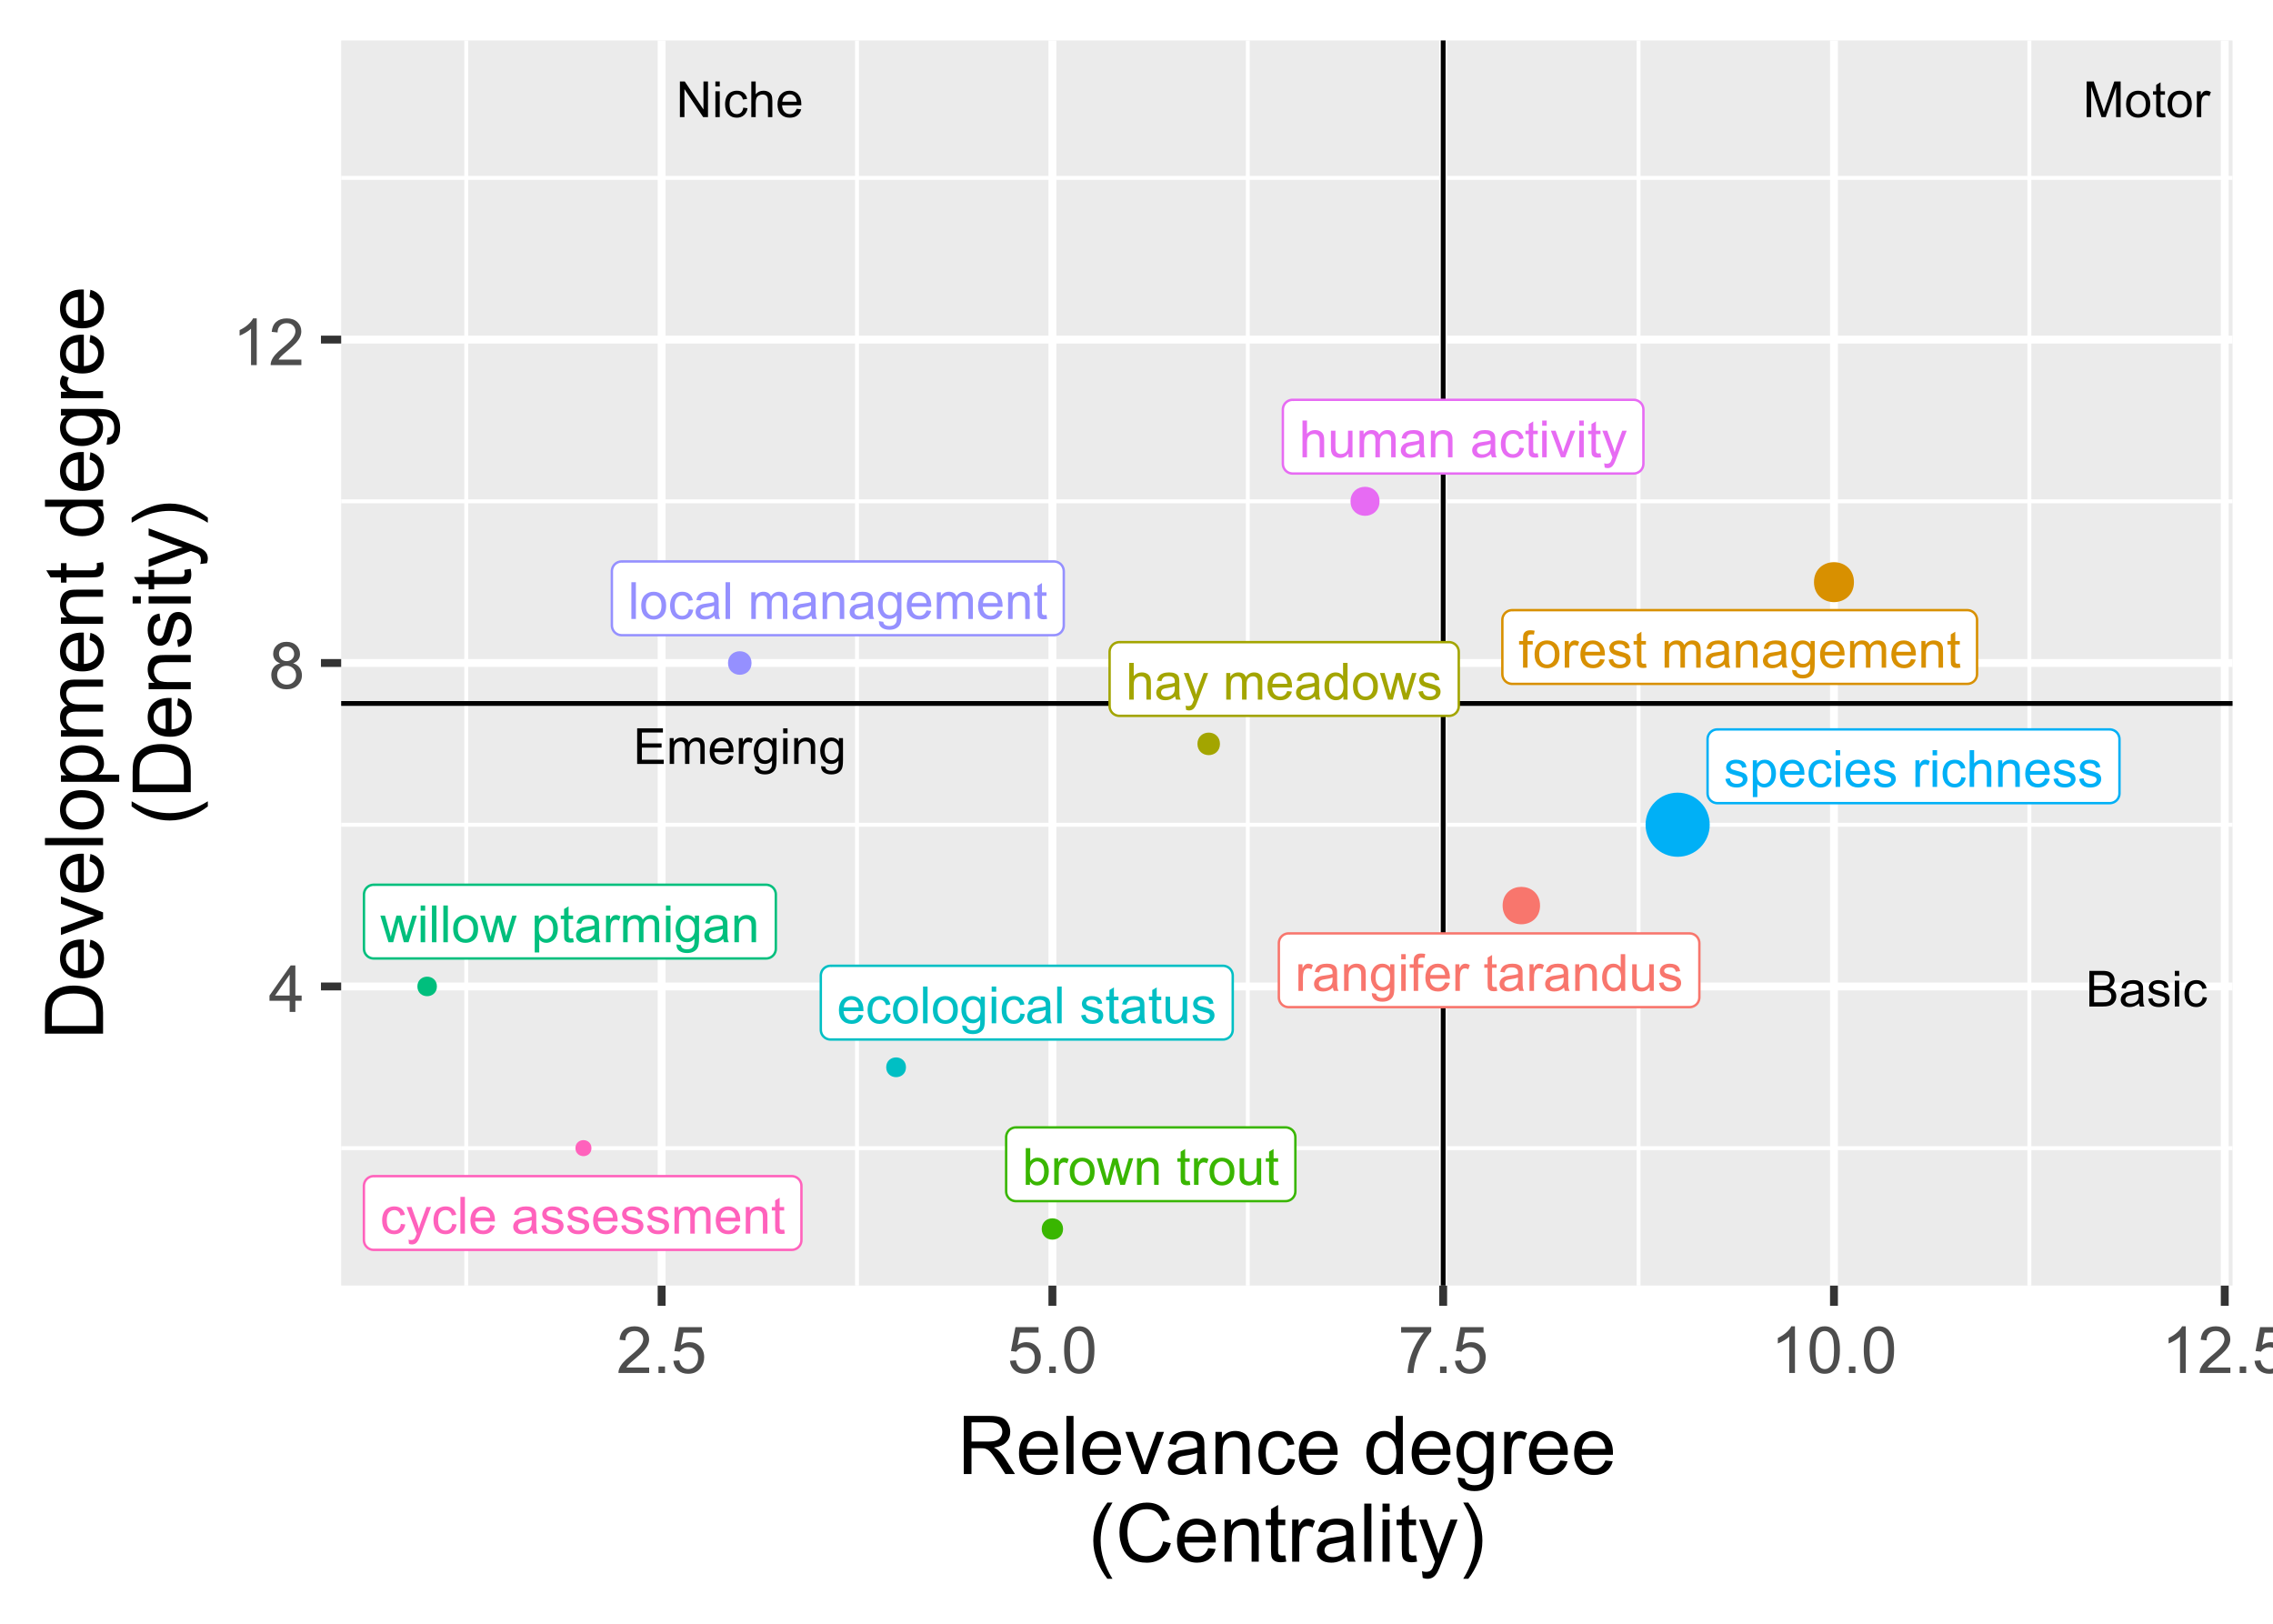 <?xml version="1.0" encoding="UTF-8"?>
<svg xmlns="http://www.w3.org/2000/svg" xmlns:xlink="http://www.w3.org/1999/xlink" width="504" height="360" viewBox="0 0 504 360">
<defs>
<g>
<g id="glyph-0-0">
<path d="M 0.352 -1.762 L 1.34 -1.918 C 1.395 -1.52 1.551 -1.219 1.805 -1.004 C 2.059 -0.793 2.41 -0.688 2.867 -0.688 C 3.328 -0.688 3.668 -0.781 3.891 -0.969 C 4.113 -1.156 4.223 -1.375 4.223 -1.629 C 4.223 -1.855 4.125 -2.031 3.93 -2.16 C 3.793 -2.25 3.449 -2.363 2.906 -2.5 C 2.172 -2.688 1.664 -2.848 1.383 -2.98 C 1.098 -3.117 0.883 -3.305 0.734 -3.543 C 0.59 -3.781 0.516 -4.047 0.516 -4.336 C 0.516 -4.598 0.578 -4.84 0.699 -5.066 C 0.816 -5.289 0.98 -5.477 1.188 -5.625 C 1.344 -5.738 1.559 -5.836 1.824 -5.914 C 2.094 -5.996 2.383 -6.035 2.691 -6.035 C 3.152 -6.035 3.559 -5.969 3.91 -5.836 C 4.258 -5.703 4.52 -5.52 4.684 -5.293 C 4.852 -5.066 4.965 -4.762 5.027 -4.379 L 4.051 -4.246 C 4.008 -4.551 3.879 -4.785 3.664 -4.957 C 3.453 -5.129 3.152 -5.211 2.762 -5.211 C 2.301 -5.211 1.977 -5.137 1.777 -4.984 C 1.582 -4.832 1.484 -4.656 1.484 -4.453 C 1.484 -4.32 1.523 -4.203 1.605 -4.102 C 1.688 -3.992 1.816 -3.906 1.988 -3.836 C 2.09 -3.797 2.383 -3.711 2.875 -3.578 C 3.582 -3.391 4.074 -3.234 4.355 -3.113 C 4.633 -2.996 4.852 -2.82 5.012 -2.59 C 5.172 -2.359 5.25 -2.074 5.25 -1.734 C 5.25 -1.402 5.152 -1.086 4.961 -0.793 C 4.766 -0.496 4.484 -0.27 4.117 -0.109 C 3.75 0.055 3.336 0.133 2.875 0.133 C 2.105 0.133 1.523 -0.027 1.121 -0.344 C 0.719 -0.664 0.461 -1.137 0.352 -1.762 Z M 0.352 -1.762 "/>
</g>
<g id="glyph-0-1">
<path d="M 0.75 2.262 L 0.75 -5.902 L 1.66 -5.902 L 1.66 -5.137 C 1.875 -5.434 2.117 -5.66 2.391 -5.809 C 2.66 -5.961 2.988 -6.035 3.375 -6.035 C 3.879 -6.035 4.32 -5.906 4.707 -5.645 C 5.094 -5.387 5.383 -5.02 5.578 -4.547 C 5.777 -4.078 5.875 -3.559 5.875 -2.996 C 5.875 -2.391 5.766 -1.848 5.551 -1.363 C 5.332 -0.879 5.016 -0.512 4.605 -0.254 C 4.191 0.004 3.758 0.133 3.301 0.133 C 2.969 0.133 2.668 0.062 2.402 -0.078 C 2.137 -0.219 1.922 -0.395 1.75 -0.609 L 1.75 2.262 L 0.75 2.262 M 1.656 -2.918 C 1.656 -2.156 1.809 -1.598 2.117 -1.234 C 2.426 -0.871 2.797 -0.688 3.234 -0.688 C 3.68 -0.688 4.059 -0.879 4.375 -1.254 C 4.691 -1.629 4.852 -2.211 4.852 -3 C 4.852 -3.754 4.695 -4.316 4.387 -4.691 C 4.078 -5.062 3.707 -5.25 3.277 -5.25 C 2.852 -5.25 2.477 -5.051 2.148 -4.652 C 1.82 -4.258 1.656 -3.676 1.656 -2.918 Z M 1.656 -2.918 "/>
</g>
<g id="glyph-0-2">
<path d="M 4.789 -1.902 L 5.824 -1.773 C 5.66 -1.168 5.359 -0.699 4.918 -0.367 C 4.477 -0.035 3.914 0.133 3.23 0.133 C 2.367 0.133 1.68 -0.133 1.176 -0.664 C 0.668 -1.195 0.418 -1.941 0.418 -2.902 C 0.418 -3.895 0.672 -4.664 1.184 -5.211 C 1.695 -5.762 2.359 -6.035 3.172 -6.035 C 3.961 -6.035 4.605 -5.766 5.105 -5.23 C 5.605 -4.691 5.855 -3.938 5.855 -2.961 C 5.855 -2.902 5.855 -2.812 5.852 -2.695 L 1.449 -2.695 C 1.488 -2.047 1.672 -1.551 2 -1.207 C 2.332 -0.863 2.742 -0.688 3.234 -0.688 C 3.602 -0.688 3.914 -0.785 4.172 -0.977 C 4.434 -1.172 4.637 -1.477 4.789 -1.902 M 1.508 -3.52 L 4.801 -3.52 C 4.758 -4.016 4.633 -4.387 4.422 -4.633 C 4.105 -5.02 3.691 -5.211 3.184 -5.211 C 2.727 -5.211 2.34 -5.059 2.027 -4.75 C 1.711 -4.445 1.539 -4.031 1.508 -3.52 Z M 1.508 -3.52 "/>
</g>
<g id="glyph-0-3">
<path d="M 4.602 -2.16 L 5.586 -2.035 C 5.477 -1.355 5.203 -0.824 4.758 -0.441 C 4.316 -0.059 3.773 0.133 3.129 0.133 C 2.32 0.133 1.672 -0.129 1.18 -0.66 C 0.691 -1.188 0.445 -1.941 0.445 -2.93 C 0.445 -3.566 0.551 -4.125 0.762 -4.602 C 0.973 -5.078 1.293 -5.438 1.727 -5.676 C 2.156 -5.914 2.625 -6.035 3.133 -6.035 C 3.773 -6.035 4.301 -5.871 4.707 -5.551 C 5.113 -5.227 5.375 -4.766 5.492 -4.168 L 4.52 -4.02 C 4.426 -4.414 4.262 -4.711 4.027 -4.914 C 3.789 -5.113 3.508 -5.211 3.172 -5.211 C 2.668 -5.211 2.262 -5.031 1.945 -4.672 C 1.629 -4.309 1.473 -3.738 1.473 -2.957 C 1.473 -2.164 1.625 -1.586 1.93 -1.227 C 2.23 -0.867 2.629 -0.688 3.117 -0.688 C 3.512 -0.688 3.84 -0.809 4.102 -1.051 C 4.363 -1.293 4.531 -1.66 4.602 -2.16 Z M 4.602 -2.16 "/>
</g>
<g id="glyph-0-4">
<path d="M 0.754 -6.996 L 0.754 -8.148 L 1.758 -8.148 L 1.758 -6.996 L 0.754 -6.996 M 0.754 0 L 0.754 -5.902 L 1.758 -5.902 L 1.758 0 Z M 0.754 0 "/>
</g>
<g id="glyph-0-5">
</g>
<g id="glyph-0-6">
<path d="M 0.738 0 L 0.738 -5.902 L 1.641 -5.902 L 1.641 -5.008 C 1.867 -5.426 2.082 -5.703 2.277 -5.836 C 2.469 -5.969 2.684 -6.035 2.918 -6.035 C 3.254 -6.035 3.598 -5.926 3.945 -5.711 L 3.602 -4.785 C 3.355 -4.93 3.113 -5 2.867 -5 C 2.648 -5 2.453 -4.938 2.277 -4.805 C 2.105 -4.672 1.98 -4.488 1.906 -4.258 C 1.797 -3.902 1.738 -3.512 1.738 -3.09 L 1.738 0 Z M 0.738 0 "/>
</g>
<g id="glyph-0-7">
<path d="M 0.75 0 L 0.75 -8.148 L 1.75 -8.148 L 1.75 -5.223 C 2.219 -5.766 2.805 -6.035 3.52 -6.035 C 3.953 -6.035 4.336 -5.949 4.656 -5.777 C 4.98 -5.605 5.211 -5.367 5.348 -5.062 C 5.488 -4.758 5.559 -4.316 5.559 -3.738 L 5.559 0 L 4.559 0 L 4.559 -3.738 C 4.559 -4.238 4.449 -4.605 4.23 -4.832 C 4.016 -5.059 3.707 -5.172 3.312 -5.172 C 3.016 -5.172 2.738 -5.098 2.477 -4.941 C 2.215 -4.789 2.027 -4.582 1.918 -4.316 C 1.805 -4.055 1.75 -3.691 1.75 -3.23 L 1.75 0 Z M 0.75 0 "/>
</g>
<g id="glyph-0-8">
<path d="M 0.75 0 L 0.75 -5.902 L 1.652 -5.902 L 1.652 -5.062 C 2.082 -5.711 2.711 -6.035 3.527 -6.035 C 3.883 -6.035 4.211 -5.973 4.508 -5.844 C 4.809 -5.715 5.031 -5.547 5.18 -5.34 C 5.328 -5.133 5.43 -4.887 5.492 -4.602 C 5.527 -4.418 5.547 -4.094 5.547 -3.629 L 5.547 0 L 4.547 0 L 4.547 -3.59 C 4.547 -3.996 4.508 -4.301 4.43 -4.504 C 4.352 -4.707 4.215 -4.867 4.016 -4.988 C 3.816 -5.109 3.586 -5.168 3.316 -5.168 C 2.891 -5.168 2.523 -5.031 2.215 -4.762 C 1.906 -4.492 1.75 -3.98 1.75 -3.223 L 1.75 0 Z M 0.75 0 "/>
</g>
<g id="glyph-0-9">
<path d="M 4.602 -0.727 C 4.23 -0.414 3.875 -0.191 3.531 -0.062 C 3.188 0.07 2.82 0.133 2.43 0.133 C 1.781 0.133 1.281 -0.023 0.934 -0.34 C 0.586 -0.66 0.41 -1.062 0.41 -1.555 C 0.41 -1.844 0.477 -2.109 0.609 -2.348 C 0.738 -2.586 0.914 -2.777 1.125 -2.922 C 1.34 -3.066 1.578 -3.176 1.844 -3.25 C 2.043 -3.305 2.336 -3.352 2.734 -3.402 C 3.543 -3.496 4.137 -3.613 4.52 -3.746 C 4.523 -3.883 4.523 -3.969 4.523 -4.008 C 4.523 -4.414 4.43 -4.703 4.238 -4.867 C 3.984 -5.094 3.605 -5.207 3.102 -5.207 C 2.629 -5.207 2.281 -5.125 2.059 -4.961 C 1.836 -4.793 1.668 -4.504 1.562 -4.086 L 0.582 -4.219 C 0.672 -4.637 0.82 -4.973 1.023 -5.23 C 1.227 -5.488 1.52 -5.688 1.906 -5.828 C 2.293 -5.965 2.738 -6.035 3.246 -6.035 C 3.75 -6.035 4.16 -5.977 4.473 -5.855 C 4.789 -5.738 5.02 -5.59 5.168 -5.41 C 5.316 -5.23 5.422 -5.004 5.48 -4.73 C 5.512 -4.559 5.531 -4.25 5.531 -3.809 L 5.531 -2.473 C 5.531 -1.543 5.551 -0.953 5.594 -0.707 C 5.637 -0.461 5.719 -0.227 5.848 0 L 4.801 0 C 4.699 -0.207 4.633 -0.449 4.602 -0.727 M 4.52 -2.961 C 4.156 -2.812 3.609 -2.688 2.883 -2.586 C 2.473 -2.523 2.184 -2.457 2.012 -2.383 C 1.84 -2.309 1.711 -2.203 1.617 -2.059 C 1.523 -1.918 1.477 -1.758 1.477 -1.582 C 1.477 -1.316 1.578 -1.094 1.781 -0.918 C 1.984 -0.738 2.277 -0.648 2.668 -0.648 C 3.055 -0.648 3.395 -0.734 3.695 -0.902 C 3.996 -1.07 4.215 -1.301 4.355 -1.594 C 4.465 -1.82 4.52 -2.156 4.52 -2.594 Z M 4.52 -2.961 "/>
</g>
<g id="glyph-0-10">
<path d="M 0.566 0.488 L 1.539 0.633 C 1.582 0.934 1.691 1.152 1.879 1.289 C 2.125 1.473 2.465 1.566 2.895 1.566 C 3.359 1.566 3.715 1.473 3.969 1.289 C 4.219 1.105 4.391 0.844 4.48 0.512 C 4.531 0.309 4.555 -0.121 4.551 -0.773 C 4.113 -0.258 3.57 0 2.918 0 C 2.105 0 1.477 -0.293 1.035 -0.879 C 0.59 -1.465 0.367 -2.164 0.367 -2.984 C 0.367 -3.547 0.469 -4.066 0.672 -4.543 C 0.875 -5.02 1.172 -5.387 1.559 -5.645 C 1.945 -5.906 2.402 -6.035 2.922 -6.035 C 3.621 -6.035 4.195 -5.754 4.645 -5.191 L 4.645 -5.902 L 5.566 -5.902 L 5.566 -0.801 C 5.566 0.117 5.477 0.77 5.289 1.152 C 5.102 1.535 4.805 1.84 4.398 2.062 C 3.992 2.285 3.492 2.395 2.902 2.395 C 2.195 2.395 1.629 2.238 1.195 1.922 C 0.762 1.602 0.551 1.125 0.566 0.488 M 1.395 -3.055 C 1.395 -2.281 1.547 -1.719 1.855 -1.363 C 2.164 -1.004 2.551 -0.828 3.012 -0.828 C 3.473 -0.828 3.855 -1.004 4.168 -1.359 C 4.48 -1.711 4.633 -2.266 4.633 -3.023 C 4.633 -3.746 4.473 -4.289 4.152 -4.656 C 3.832 -5.023 3.449 -5.207 2.996 -5.207 C 2.551 -5.207 2.172 -5.027 1.863 -4.664 C 1.551 -4.305 1.395 -3.77 1.395 -3.055 Z M 1.395 -3.055 "/>
</g>
<g id="glyph-0-11">
<path d="M 0.988 0 L 0.988 -5.125 L 0.105 -5.125 L 0.105 -5.902 L 0.988 -5.902 L 0.988 -6.531 C 0.988 -6.926 1.023 -7.219 1.094 -7.414 C 1.191 -7.672 1.359 -7.883 1.602 -8.043 C 1.848 -8.207 2.188 -8.285 2.621 -8.285 C 2.906 -8.285 3.215 -8.254 3.555 -8.188 L 3.406 -7.312 C 3.199 -7.352 3.004 -7.367 2.816 -7.367 C 2.516 -7.367 2.297 -7.305 2.172 -7.176 C 2.047 -7.043 1.984 -6.801 1.984 -6.445 L 1.984 -5.902 L 3.133 -5.902 L 3.133 -5.125 L 1.984 -5.125 L 1.984 0 Z M 0.988 0 "/>
</g>
<g id="glyph-0-12">
<path d="M 2.934 -0.895 L 3.078 -0.012 C 2.797 0.047 2.547 0.078 2.324 0.078 C 1.961 0.078 1.68 0.02 1.477 -0.094 C 1.277 -0.211 1.137 -0.359 1.055 -0.547 C 0.973 -0.734 0.934 -1.129 0.934 -1.727 L 0.934 -5.125 L 0.199 -5.125 L 0.199 -5.902 L 0.934 -5.902 L 0.934 -7.363 L 1.93 -7.965 L 1.93 -5.902 L 2.934 -5.902 L 2.934 -5.125 L 1.93 -5.125 L 1.93 -1.672 C 1.93 -1.387 1.945 -1.203 1.98 -1.121 C 2.016 -1.043 2.074 -0.977 2.152 -0.93 C 2.234 -0.879 2.348 -0.855 2.496 -0.855 C 2.605 -0.855 2.754 -0.867 2.934 -0.895 Z M 2.934 -0.895 "/>
</g>
<g id="glyph-0-13">
<path d="M 4.578 0 L 4.578 -0.746 C 4.203 -0.16 3.656 0.133 2.93 0.133 C 2.457 0.133 2.027 0.004 1.633 -0.254 C 1.238 -0.516 0.93 -0.879 0.715 -1.344 C 0.496 -1.809 0.391 -2.34 0.391 -2.945 C 0.391 -3.535 0.488 -4.07 0.684 -4.547 C 0.879 -5.027 1.176 -5.395 1.566 -5.652 C 1.961 -5.906 2.398 -6.035 2.883 -6.035 C 3.238 -6.035 3.555 -5.961 3.836 -5.809 C 4.113 -5.66 4.34 -5.465 4.512 -5.223 L 4.512 -8.148 L 5.508 -8.148 L 5.508 0 L 4.578 0 M 1.418 -2.945 C 1.418 -2.191 1.578 -1.625 1.895 -1.25 C 2.215 -0.875 2.59 -0.688 3.023 -0.688 C 3.461 -0.688 3.832 -0.867 4.137 -1.227 C 4.441 -1.582 4.598 -2.129 4.598 -2.863 C 4.598 -3.668 4.441 -4.262 4.129 -4.641 C 3.816 -5.02 3.434 -5.207 2.98 -5.207 C 2.535 -5.207 2.164 -5.027 1.863 -4.664 C 1.566 -4.301 1.418 -3.727 1.418 -2.945 Z M 1.418 -2.945 "/>
</g>
<g id="glyph-0-14">
<path d="M 4.617 0 L 4.617 -0.867 C 4.16 -0.199 3.535 0.133 2.746 0.133 C 2.398 0.133 2.07 0.066 1.77 -0.066 C 1.469 -0.199 1.242 -0.367 1.098 -0.57 C 0.953 -0.773 0.848 -1.02 0.789 -1.312 C 0.75 -1.508 0.727 -1.82 0.727 -2.246 L 0.727 -5.902 L 1.727 -5.902 L 1.727 -2.629 C 1.727 -2.105 1.75 -1.754 1.789 -1.574 C 1.852 -1.309 1.984 -1.102 2.191 -0.953 C 2.395 -0.805 2.645 -0.727 2.945 -0.727 C 3.246 -0.727 3.527 -0.805 3.789 -0.957 C 4.055 -1.113 4.238 -1.32 4.348 -1.586 C 4.457 -1.852 4.512 -2.234 4.512 -2.738 L 4.512 -5.902 L 5.512 -5.902 L 5.512 0 Z M 4.617 0 "/>
</g>
<g id="glyph-0-15">
<path d="M 0.379 -2.949 C 0.379 -4.043 0.684 -4.852 1.289 -5.379 C 1.797 -5.816 2.414 -6.035 3.145 -6.035 C 3.957 -6.035 4.621 -5.77 5.137 -5.238 C 5.648 -4.707 5.906 -3.973 5.906 -3.035 C 5.906 -2.273 5.793 -1.676 5.566 -1.242 C 5.336 -0.809 5.008 -0.469 4.57 -0.227 C 4.137 0.012 3.66 0.133 3.145 0.133 C 2.32 0.133 1.652 -0.133 1.141 -0.66 C 0.633 -1.191 0.379 -1.953 0.379 -2.949 M 1.406 -2.949 C 1.406 -2.195 1.57 -1.629 1.902 -1.254 C 2.23 -0.879 2.645 -0.688 3.145 -0.688 C 3.641 -0.688 4.055 -0.879 4.383 -1.258 C 4.715 -1.633 4.879 -2.211 4.879 -2.984 C 4.879 -3.715 4.715 -4.266 4.383 -4.645 C 4.051 -5.02 3.637 -5.207 3.145 -5.207 C 2.645 -5.207 2.23 -5.02 1.902 -4.645 C 1.57 -4.273 1.406 -3.707 1.406 -2.949 Z M 1.406 -2.949 "/>
</g>
<g id="glyph-0-16">
<path d="M 0.75 0 L 0.75 -5.902 L 1.645 -5.902 L 1.645 -5.074 C 1.832 -5.363 2.078 -5.594 2.383 -5.77 C 2.691 -5.945 3.043 -6.035 3.434 -6.035 C 3.871 -6.035 4.23 -5.945 4.508 -5.762 C 4.789 -5.582 4.988 -5.328 5.102 -5 C 5.566 -5.691 6.176 -6.035 6.926 -6.035 C 7.508 -6.035 7.961 -5.871 8.273 -5.551 C 8.59 -5.227 8.746 -4.727 8.746 -4.051 L 8.746 0 L 7.754 0 L 7.754 -3.719 C 7.754 -4.117 7.719 -4.406 7.656 -4.582 C 7.59 -4.758 7.473 -4.898 7.301 -5.008 C 7.133 -5.113 6.934 -5.168 6.703 -5.168 C 6.285 -5.168 5.941 -5.031 5.668 -4.754 C 5.395 -4.477 5.258 -4.035 5.258 -3.43 L 5.258 0 L 4.258 0 L 4.258 -3.836 C 4.258 -4.277 4.176 -4.613 4.012 -4.836 C 3.848 -5.059 3.582 -5.168 3.211 -5.168 C 2.93 -5.168 2.672 -5.094 2.43 -4.945 C 2.191 -4.797 2.02 -4.582 1.91 -4.297 C 1.805 -4.012 1.75 -3.598 1.75 -3.062 L 1.75 0 Z M 0.75 0 "/>
</g>
<g id="glyph-0-17">
<path d="M 1.672 0 L 0.746 0 L 0.746 -8.148 L 1.746 -8.148 L 1.746 -5.242 C 2.168 -5.77 2.707 -6.035 3.363 -6.035 C 3.727 -6.035 4.07 -5.961 4.395 -5.816 C 4.719 -5.668 4.984 -5.465 5.191 -5.199 C 5.402 -4.934 5.566 -4.613 5.684 -4.238 C 5.805 -3.867 5.863 -3.465 5.863 -3.039 C 5.863 -2.027 5.613 -1.246 5.113 -0.695 C 4.613 -0.145 4.012 0.133 3.312 0.133 C 2.617 0.133 2.07 -0.156 1.672 -0.738 L 1.672 0 M 1.66 -2.996 C 1.66 -2.289 1.758 -1.777 1.949 -1.461 C 2.266 -0.945 2.691 -0.688 3.23 -0.688 C 3.664 -0.688 4.043 -0.879 4.363 -1.258 C 4.68 -1.637 4.84 -2.203 4.84 -2.957 C 4.84 -3.727 4.688 -4.297 4.383 -4.664 C 4.078 -5.027 3.707 -5.211 3.273 -5.211 C 2.836 -5.211 2.457 -5.023 2.141 -4.645 C 1.82 -4.262 1.66 -3.715 1.66 -2.996 Z M 1.66 -2.996 "/>
</g>
<g id="glyph-0-18">
<path d="M 1.84 0 L 0.035 -5.902 L 1.066 -5.902 L 2.008 -2.496 L 2.355 -1.227 C 2.371 -1.293 2.473 -1.695 2.66 -2.445 L 3.602 -5.902 L 4.629 -5.902 L 5.512 -2.477 L 5.809 -1.352 L 6.145 -2.488 L 7.156 -5.902 L 8.129 -5.902 L 6.285 0 L 5.246 0 L 4.309 -3.535 L 4.078 -4.539 L 2.883 0 Z M 1.84 0 "/>
</g>
<g id="glyph-0-19">
<path d="M 0.707 2.273 L 0.594 1.332 C 0.812 1.395 1.004 1.422 1.168 1.422 C 1.391 1.422 1.566 1.387 1.699 1.312 C 1.832 1.238 1.941 1.133 2.027 1 C 2.09 0.898 2.191 0.652 2.336 0.254 C 2.352 0.199 2.383 0.117 2.422 0.012 L 0.184 -5.902 L 1.262 -5.902 L 2.488 -2.484 C 2.648 -2.051 2.793 -1.594 2.918 -1.117 C 3.031 -1.578 3.168 -2.023 3.328 -2.461 L 4.59 -5.902 L 5.59 -5.902 L 3.344 0.102 C 3.105 0.75 2.918 1.195 2.785 1.438 C 2.605 1.77 2.402 2.012 2.172 2.164 C 1.941 2.316 1.668 2.395 1.352 2.395 C 1.156 2.395 0.941 2.355 0.707 2.273 Z M 0.707 2.273 "/>
</g>
<g id="glyph-0-20">
<path d="M 0.727 0 L 0.727 -8.148 L 1.727 -8.148 L 1.727 0 Z M 0.727 0 "/>
</g>
<g id="glyph-0-21">
<path d="M 2.391 0 L 0.145 -5.902 L 1.199 -5.902 L 2.469 -2.367 C 2.605 -1.984 2.73 -1.59 2.844 -1.18 C 2.934 -1.488 3.059 -1.863 3.219 -2.301 L 4.527 -5.902 L 5.559 -5.902 L 3.324 0 Z M 2.391 0 "/>
</g>
<g id="glyph-1-0">
<path d="M 0.84 0 L 0.84 -7.902 L 1.914 -7.902 L 6.062 -1.699 L 6.062 -7.902 L 7.066 -7.902 L 7.066 0 L 5.996 0 L 1.844 -6.211 L 1.844 0 Z M 0.84 0 "/>
</g>
<g id="glyph-1-1">
<path d="M 0.734 -6.785 L 0.734 -7.902 L 1.703 -7.902 L 1.703 -6.785 L 0.734 -6.785 M 0.734 0 L 0.734 -5.727 L 1.703 -5.727 L 1.703 0 Z M 0.734 0 "/>
</g>
<g id="glyph-1-2">
<path d="M 4.465 -2.098 L 5.418 -1.973 C 5.312 -1.316 5.047 -0.801 4.617 -0.43 C 4.188 -0.055 3.66 0.129 3.035 0.129 C 2.25 0.129 1.621 -0.125 1.145 -0.641 C 0.668 -1.152 0.43 -1.887 0.43 -2.84 C 0.43 -3.457 0.535 -4 0.738 -4.465 C 0.941 -4.926 1.254 -5.273 1.672 -5.508 C 2.094 -5.738 2.547 -5.855 3.039 -5.855 C 3.66 -5.855 4.172 -5.695 4.566 -5.383 C 4.961 -5.066 5.215 -4.621 5.324 -4.043 L 4.383 -3.898 C 4.293 -4.281 4.133 -4.57 3.906 -4.766 C 3.676 -4.961 3.402 -5.055 3.078 -5.055 C 2.59 -5.055 2.191 -4.883 1.887 -4.531 C 1.582 -4.18 1.43 -3.625 1.43 -2.867 C 1.43 -2.098 1.574 -1.539 1.871 -1.191 C 2.164 -0.844 2.551 -0.668 3.023 -0.668 C 3.406 -0.668 3.723 -0.785 3.977 -1.02 C 4.234 -1.254 4.395 -1.613 4.465 -2.098 Z M 4.465 -2.098 "/>
</g>
<g id="glyph-1-3">
<path d="M 0.727 0 L 0.727 -7.902 L 1.699 -7.902 L 1.699 -5.066 C 2.152 -5.59 2.723 -5.855 3.414 -5.855 C 3.836 -5.855 4.203 -5.77 4.516 -5.602 C 4.828 -5.438 5.055 -5.207 5.188 -4.91 C 5.324 -4.617 5.391 -4.188 5.391 -3.629 L 5.391 0 L 4.422 0 L 4.422 -3.629 C 4.422 -4.113 4.316 -4.465 4.105 -4.688 C 3.895 -4.906 3.598 -5.02 3.211 -5.02 C 2.926 -5.02 2.656 -4.945 2.402 -4.793 C 2.148 -4.645 1.969 -4.445 1.859 -4.188 C 1.75 -3.934 1.699 -3.582 1.699 -3.133 L 1.699 0 Z M 0.727 0 "/>
</g>
<g id="glyph-1-4">
<path d="M 4.648 -1.844 L 5.648 -1.719 C 5.492 -1.133 5.199 -0.68 4.77 -0.355 C 4.344 -0.031 3.797 0.129 3.133 0.129 C 2.293 0.129 1.629 -0.129 1.141 -0.645 C 0.648 -1.16 0.402 -1.883 0.402 -2.812 C 0.402 -3.777 0.652 -4.523 1.148 -5.055 C 1.645 -5.59 2.289 -5.855 3.078 -5.855 C 3.844 -5.855 4.469 -5.594 4.953 -5.074 C 5.438 -4.551 5.68 -3.816 5.68 -2.875 C 5.68 -2.816 5.68 -2.73 5.676 -2.613 L 1.406 -2.613 C 1.441 -1.984 1.621 -1.504 1.941 -1.168 C 2.262 -0.836 2.66 -0.668 3.137 -0.668 C 3.492 -0.668 3.797 -0.762 4.047 -0.949 C 4.301 -1.137 4.5 -1.434 4.648 -1.844 M 1.461 -3.414 L 4.656 -3.414 C 4.613 -3.895 4.492 -4.254 4.289 -4.496 C 3.98 -4.871 3.582 -5.055 3.09 -5.055 C 2.645 -5.055 2.27 -4.906 1.965 -4.609 C 1.66 -4.312 1.492 -3.91 1.461 -3.414 Z M 1.461 -3.414 "/>
</g>
<g id="glyph-1-5">
<path d="M 0.82 0 L 0.82 -7.902 L 2.395 -7.902 L 4.266 -2.309 C 4.438 -1.785 4.562 -1.395 4.641 -1.137 C 4.73 -1.426 4.871 -1.848 5.062 -2.402 L 6.953 -7.902 L 8.359 -7.902 L 8.359 0 L 7.352 0 L 7.352 -6.613 L 5.055 0 L 4.113 0 L 1.828 -6.727 L 1.828 0 Z M 0.82 0 "/>
</g>
<g id="glyph-1-6">
<path d="M 0.367 -2.863 C 0.367 -3.922 0.66 -4.707 1.25 -5.219 C 1.742 -5.641 2.344 -5.855 3.051 -5.855 C 3.84 -5.855 4.48 -5.598 4.98 -5.082 C 5.48 -4.566 5.73 -3.852 5.73 -2.941 C 5.73 -2.207 5.621 -1.629 5.398 -1.203 C 5.176 -0.781 4.855 -0.453 4.434 -0.223 C 4.012 0.012 3.551 0.129 3.051 0.129 C 2.25 0.129 1.602 -0.129 1.109 -0.641 C 0.613 -1.156 0.367 -1.895 0.367 -2.863 M 1.363 -2.863 C 1.363 -2.129 1.523 -1.582 1.844 -1.215 C 2.164 -0.852 2.566 -0.668 3.051 -0.668 C 3.531 -0.668 3.934 -0.852 4.254 -1.219 C 4.574 -1.586 4.734 -2.145 4.734 -2.895 C 4.734 -3.602 4.57 -4.141 4.25 -4.504 C 3.93 -4.867 3.527 -5.051 3.051 -5.051 C 2.566 -5.051 2.164 -4.871 1.844 -4.508 C 1.523 -4.145 1.363 -3.594 1.363 -2.863 Z M 1.363 -2.863 "/>
</g>
<g id="glyph-1-7">
<path d="M 2.848 -0.867 L 2.984 -0.012 C 2.715 0.047 2.469 0.074 2.254 0.074 C 1.902 0.074 1.629 0.02 1.434 -0.09 C 1.238 -0.203 1.102 -0.348 1.023 -0.531 C 0.945 -0.711 0.906 -1.094 0.906 -1.676 L 0.906 -4.969 L 0.195 -4.969 L 0.195 -5.727 L 0.906 -5.727 L 0.906 -7.141 L 1.871 -7.723 L 1.871 -5.727 L 2.848 -5.727 L 2.848 -4.969 L 1.871 -4.969 L 1.871 -1.621 C 1.871 -1.348 1.887 -1.168 1.922 -1.09 C 1.957 -1.012 2.012 -0.945 2.09 -0.898 C 2.168 -0.852 2.277 -0.832 2.422 -0.832 C 2.527 -0.832 2.672 -0.844 2.848 -0.867 Z M 2.848 -0.867 "/>
</g>
<g id="glyph-1-8">
<path d="M 0.719 0 L 0.719 -5.727 L 1.59 -5.727 L 1.59 -4.855 C 1.812 -5.262 2.02 -5.531 2.207 -5.66 C 2.395 -5.789 2.605 -5.855 2.828 -5.855 C 3.156 -5.855 3.488 -5.75 3.828 -5.543 L 3.492 -4.641 C 3.254 -4.781 3.02 -4.852 2.781 -4.852 C 2.57 -4.852 2.379 -4.789 2.211 -4.66 C 2.043 -4.531 1.922 -4.355 1.848 -4.129 C 1.742 -3.785 1.688 -3.406 1.688 -2.996 L 1.688 0 Z M 0.719 0 "/>
</g>
<g id="glyph-1-9">
<path d="M 0.809 0 L 0.809 -7.902 L 3.773 -7.902 C 4.379 -7.902 4.859 -7.824 5.227 -7.664 C 5.59 -7.504 5.875 -7.258 6.082 -6.926 C 6.289 -6.59 6.395 -6.242 6.395 -5.883 C 6.395 -5.543 6.301 -5.227 6.117 -4.926 C 5.934 -4.629 5.656 -4.387 5.289 -4.203 C 5.766 -4.062 6.133 -3.824 6.391 -3.488 C 6.648 -3.148 6.777 -2.75 6.777 -2.289 C 6.777 -1.922 6.699 -1.578 6.543 -1.258 C 6.387 -0.941 6.191 -0.695 5.961 -0.523 C 5.73 -0.352 5.445 -0.219 5.098 -0.133 C 4.75 -0.043 4.324 0 3.82 0 L 0.809 0 M 1.855 -4.582 L 3.562 -4.582 C 4.027 -4.582 4.359 -4.613 4.559 -4.672 C 4.828 -4.754 5.027 -4.883 5.16 -5.066 C 5.297 -5.25 5.363 -5.48 5.363 -5.758 C 5.363 -6.02 5.301 -6.25 5.176 -6.449 C 5.051 -6.648 4.871 -6.785 4.637 -6.859 C 4.402 -6.934 4 -6.969 3.434 -6.969 L 1.855 -6.969 L 1.855 -4.582 M 1.855 -0.934 L 3.82 -0.934 C 4.16 -0.934 4.398 -0.945 4.535 -0.969 C 4.773 -1.012 4.977 -1.086 5.137 -1.188 C 5.297 -1.285 5.434 -1.434 5.535 -1.625 C 5.641 -1.816 5.691 -2.039 5.691 -2.289 C 5.691 -2.586 5.617 -2.84 5.465 -3.059 C 5.316 -3.277 5.105 -3.43 4.84 -3.516 C 4.57 -3.605 4.184 -3.648 3.684 -3.648 L 1.855 -3.648 Z M 1.855 -0.934 "/>
</g>
<g id="glyph-1-10">
<path d="M 4.465 -0.707 C 4.105 -0.402 3.758 -0.184 3.426 -0.059 C 3.094 0.066 2.738 0.129 2.355 0.129 C 1.727 0.129 1.242 -0.023 0.906 -0.332 C 0.566 -0.641 0.398 -1.031 0.398 -1.508 C 0.398 -1.789 0.461 -2.047 0.59 -2.277 C 0.719 -2.508 0.887 -2.695 1.09 -2.836 C 1.297 -2.977 1.531 -3.082 1.789 -3.152 C 1.98 -3.203 2.27 -3.254 2.652 -3.301 C 3.434 -3.391 4.012 -3.504 4.383 -3.633 C 4.387 -3.766 4.387 -3.852 4.387 -3.887 C 4.387 -4.281 4.297 -4.559 4.113 -4.723 C 3.863 -4.941 3.496 -5.051 3.008 -5.051 C 2.551 -5.051 2.215 -4.973 1.996 -4.812 C 1.781 -4.652 1.617 -4.367 1.516 -3.961 L 0.566 -4.09 C 0.652 -4.496 0.793 -4.824 0.992 -5.074 C 1.191 -5.324 1.477 -5.516 1.848 -5.652 C 2.223 -5.785 2.656 -5.855 3.148 -5.855 C 3.637 -5.855 4.035 -5.797 4.34 -5.68 C 4.645 -5.566 4.871 -5.422 5.012 -5.246 C 5.156 -5.074 5.258 -4.852 5.316 -4.586 C 5.348 -4.422 5.363 -4.125 5.363 -3.691 L 5.363 -2.398 C 5.363 -1.496 5.383 -0.926 5.426 -0.688 C 5.469 -0.449 5.547 -0.219 5.672 0 L 4.656 0 C 4.559 -0.203 4.492 -0.438 4.465 -0.707 M 4.383 -2.875 C 4.031 -2.73 3.504 -2.605 2.797 -2.508 C 2.398 -2.449 2.117 -2.383 1.953 -2.312 C 1.785 -2.242 1.66 -2.137 1.57 -1.996 C 1.48 -1.859 1.434 -1.707 1.434 -1.535 C 1.434 -1.277 1.531 -1.062 1.727 -0.891 C 1.922 -0.719 2.211 -0.629 2.586 -0.629 C 2.961 -0.629 3.293 -0.711 3.586 -0.875 C 3.875 -1.039 4.09 -1.262 4.227 -1.547 C 4.332 -1.766 4.383 -2.09 4.383 -2.516 Z M 4.383 -2.875 "/>
</g>
<g id="glyph-1-11">
<path d="M 0.34 -1.707 L 1.301 -1.859 C 1.352 -1.477 1.504 -1.18 1.75 -0.977 C 1.996 -0.77 2.34 -0.668 2.781 -0.668 C 3.227 -0.668 3.559 -0.758 3.773 -0.941 C 3.988 -1.121 4.098 -1.336 4.098 -1.578 C 4.098 -1.797 4 -1.973 3.812 -2.098 C 3.68 -2.184 3.348 -2.293 2.82 -2.426 C 2.109 -2.605 1.613 -2.762 1.34 -2.891 C 1.066 -3.023 0.855 -3.203 0.715 -3.438 C 0.574 -3.668 0.5 -3.926 0.5 -4.203 C 0.5 -4.461 0.559 -4.695 0.676 -4.914 C 0.793 -5.129 0.953 -5.312 1.152 -5.457 C 1.305 -5.566 1.512 -5.66 1.77 -5.738 C 2.031 -5.816 2.312 -5.855 2.609 -5.855 C 3.059 -5.855 3.453 -5.789 3.793 -5.66 C 4.133 -5.531 4.383 -5.355 4.543 -5.133 C 4.707 -4.914 4.816 -4.617 4.879 -4.246 L 3.93 -4.117 C 3.887 -4.414 3.762 -4.645 3.555 -4.809 C 3.348 -4.973 3.055 -5.055 2.68 -5.055 C 2.234 -5.055 1.914 -4.984 1.727 -4.836 C 1.535 -4.688 1.438 -4.516 1.438 -4.316 C 1.438 -4.191 1.48 -4.078 1.559 -3.977 C 1.637 -3.875 1.762 -3.789 1.93 -3.719 C 2.027 -3.684 2.312 -3.602 2.785 -3.473 C 3.473 -3.289 3.953 -3.137 4.223 -3.02 C 4.496 -2.906 4.707 -2.734 4.863 -2.512 C 5.016 -2.289 5.094 -2.012 5.094 -1.684 C 5.094 -1.359 5 -1.055 4.812 -0.77 C 4.621 -0.484 4.352 -0.262 3.996 -0.105 C 3.637 0.051 3.234 0.129 2.785 0.129 C 2.043 0.129 1.477 -0.023 1.086 -0.336 C 0.695 -0.645 0.449 -1.102 0.34 -1.707 Z M 0.34 -1.707 "/>
</g>
<g id="glyph-1-12">
<path d="M 0.875 0 L 0.875 -7.902 L 6.586 -7.902 L 6.586 -6.969 L 1.918 -6.969 L 1.918 -4.551 L 6.289 -4.551 L 6.289 -3.621 L 1.918 -3.621 L 1.918 -0.934 L 6.77 -0.934 L 6.77 0 Z M 0.875 0 "/>
</g>
<g id="glyph-1-13">
<path d="M 0.727 0 L 0.727 -5.727 L 1.594 -5.727 L 1.594 -4.922 C 1.773 -5.203 2.016 -5.426 2.312 -5.598 C 2.609 -5.77 2.949 -5.855 3.332 -5.855 C 3.754 -5.855 4.102 -5.766 4.375 -5.59 C 4.645 -5.414 4.836 -5.168 4.949 -4.852 C 5.402 -5.52 5.992 -5.855 6.715 -5.855 C 7.285 -5.855 7.723 -5.695 8.027 -5.383 C 8.332 -5.066 8.484 -4.582 8.484 -3.93 L 8.484 0 L 7.52 0 L 7.52 -3.605 C 7.52 -3.996 7.488 -4.273 7.426 -4.445 C 7.363 -4.613 7.25 -4.754 7.082 -4.855 C 6.918 -4.961 6.723 -5.012 6.5 -5.012 C 6.098 -5.012 5.766 -4.879 5.5 -4.613 C 5.23 -4.344 5.098 -3.914 5.098 -3.324 L 5.098 0 L 4.129 0 L 4.129 -3.719 C 4.129 -4.152 4.051 -4.473 3.891 -4.691 C 3.734 -4.906 3.477 -5.012 3.117 -5.012 C 2.844 -5.012 2.59 -4.941 2.359 -4.797 C 2.125 -4.652 1.957 -4.445 1.855 -4.168 C 1.75 -3.891 1.699 -3.492 1.699 -2.969 L 1.699 0 Z M 0.727 0 "/>
</g>
<g id="glyph-1-14">
<path d="M 0.551 0.473 L 1.492 0.613 C 1.531 0.906 1.641 1.117 1.82 1.25 C 2.062 1.43 2.391 1.52 2.809 1.52 C 3.258 1.52 3.605 1.43 3.848 1.25 C 4.094 1.07 4.258 0.82 4.344 0.496 C 4.395 0.297 4.418 -0.117 4.414 -0.75 C 3.992 -0.25 3.461 0 2.828 0 C 2.043 0 1.434 -0.285 1.004 -0.852 C 0.57 -1.418 0.355 -2.102 0.355 -2.895 C 0.355 -3.441 0.453 -3.945 0.652 -4.406 C 0.852 -4.867 1.137 -5.227 1.512 -5.477 C 1.887 -5.727 2.328 -5.855 2.836 -5.855 C 3.512 -5.855 4.066 -5.582 4.508 -5.035 L 4.508 -5.727 L 5.402 -5.727 L 5.402 -0.777 C 5.402 0.113 5.309 0.746 5.129 1.117 C 4.949 1.492 4.66 1.785 4.266 2 C 3.875 2.215 3.391 2.324 2.812 2.324 C 2.133 2.324 1.578 2.168 1.16 1.863 C 0.738 1.555 0.535 1.094 0.551 0.473 M 1.352 -2.965 C 1.352 -2.215 1.504 -1.664 1.801 -1.32 C 2.098 -0.977 2.473 -0.805 2.922 -0.805 C 3.367 -0.805 3.742 -0.977 4.043 -1.316 C 4.344 -1.66 4.496 -2.199 4.496 -2.934 C 4.496 -3.633 4.34 -4.16 4.031 -4.516 C 3.719 -4.871 3.344 -5.051 2.906 -5.051 C 2.473 -5.051 2.109 -4.875 1.805 -4.523 C 1.504 -4.176 1.352 -3.656 1.352 -2.965 Z M 1.352 -2.965 "/>
</g>
<g id="glyph-1-15">
<path d="M 0.727 0 L 0.727 -5.727 L 1.602 -5.727 L 1.602 -4.91 C 2.02 -5.539 2.629 -5.855 3.422 -5.855 C 3.77 -5.855 4.086 -5.793 4.375 -5.668 C 4.664 -5.543 4.879 -5.383 5.023 -5.18 C 5.168 -4.98 5.27 -4.738 5.324 -4.465 C 5.363 -4.285 5.379 -3.969 5.379 -3.52 L 5.379 0 L 4.41 0 L 4.41 -3.48 C 4.41 -3.879 4.371 -4.172 4.297 -4.367 C 4.223 -4.566 4.086 -4.723 3.895 -4.84 C 3.703 -4.953 3.477 -5.012 3.219 -5.012 C 2.805 -5.012 2.449 -4.883 2.148 -4.621 C 1.848 -4.355 1.699 -3.859 1.699 -3.125 L 1.699 0 Z M 0.727 0 "/>
</g>
<g id="glyph-2-0">
<path d="M 4.656 0 L 4.656 -2.469 L 0.184 -2.469 L 0.184 -3.629 L 4.887 -10.309 L 5.922 -10.309 L 5.922 -3.629 L 7.312 -3.629 L 7.312 -2.469 L 5.922 -2.469 L 5.922 0 L 4.656 0 M 4.656 -3.629 L 4.656 -8.277 L 1.426 -3.629 Z M 4.656 -3.629 "/>
</g>
<g id="glyph-2-1">
<path d="M 2.547 -5.59 C 2.02 -5.781 1.633 -6.055 1.379 -6.414 C 1.125 -6.77 1 -7.195 1 -7.691 C 1 -8.441 1.27 -9.074 1.809 -9.582 C 2.348 -10.094 3.062 -10.352 3.957 -10.352 C 4.859 -10.352 5.582 -10.09 6.133 -9.566 C 6.68 -9.043 6.953 -8.406 6.953 -7.656 C 6.953 -7.18 6.828 -6.762 6.578 -6.41 C 6.328 -6.055 5.945 -5.781 5.434 -5.59 C 6.066 -5.383 6.551 -5.051 6.879 -4.59 C 7.211 -4.133 7.375 -3.582 7.375 -2.945 C 7.375 -2.066 7.062 -1.324 6.441 -0.723 C 5.816 -0.125 4.996 0.176 3.98 0.176 C 2.961 0.176 2.141 -0.125 1.52 -0.727 C 0.895 -1.328 0.582 -2.082 0.582 -2.98 C 0.582 -3.652 0.754 -4.211 1.094 -4.664 C 1.434 -5.117 1.918 -5.426 2.547 -5.59 M 2.293 -7.734 C 2.293 -7.246 2.449 -6.848 2.762 -6.539 C 3.078 -6.23 3.484 -6.074 3.988 -6.074 C 4.473 -6.074 4.875 -6.227 5.188 -6.535 C 5.496 -6.844 5.652 -7.219 5.652 -7.664 C 5.652 -8.129 5.492 -8.52 5.172 -8.836 C 4.852 -9.152 4.449 -9.309 3.973 -9.309 C 3.488 -9.309 3.09 -9.156 2.77 -8.844 C 2.453 -8.535 2.293 -8.164 2.293 -7.734 M 1.883 -2.973 C 1.883 -2.613 1.969 -2.266 2.141 -1.926 C 2.312 -1.59 2.566 -1.328 2.902 -1.141 C 3.242 -0.957 3.605 -0.863 3.992 -0.863 C 4.598 -0.863 5.098 -1.059 5.492 -1.449 C 5.887 -1.836 6.082 -2.332 6.082 -2.934 C 6.082 -3.543 5.879 -4.047 5.473 -4.445 C 5.066 -4.844 4.562 -5.043 3.953 -5.043 C 3.355 -5.043 2.863 -4.844 2.473 -4.449 C 2.078 -4.059 1.883 -3.566 1.883 -2.973 Z M 1.883 -2.973 "/>
</g>
<g id="glyph-2-2">
<path d="M 5.363 0 L 4.098 0 L 4.098 -8.066 C 3.793 -7.773 3.395 -7.484 2.898 -7.191 C 2.406 -6.902 1.961 -6.684 1.566 -6.539 L 1.566 -7.762 C 2.277 -8.094 2.895 -8.5 3.426 -8.973 C 3.953 -9.445 4.328 -9.906 4.551 -10.352 L 5.363 -10.352 Z M 5.363 0 "/>
</g>
<g id="glyph-2-3">
<path d="M 7.25 -1.215 L 7.25 0 L 0.438 0 C 0.426 -0.305 0.477 -0.598 0.582 -0.879 C 0.758 -1.344 1.035 -1.801 1.418 -2.25 C 1.797 -2.699 2.352 -3.219 3.074 -3.812 C 4.191 -4.73 4.949 -5.457 5.344 -5.992 C 5.738 -6.531 5.934 -7.039 5.934 -7.516 C 5.934 -8.02 5.754 -8.441 5.398 -8.785 C 5.039 -9.129 4.57 -9.301 3.992 -9.301 C 3.383 -9.301 2.898 -9.121 2.531 -8.754 C 2.164 -8.387 1.98 -7.883 1.977 -7.234 L 0.676 -7.367 C 0.766 -8.34 1.098 -9.078 1.68 -9.586 C 2.262 -10.094 3.043 -10.352 4.023 -10.352 C 5.012 -10.352 5.793 -10.074 6.371 -9.527 C 6.945 -8.98 7.234 -8.301 7.234 -7.488 C 7.234 -7.074 7.152 -6.672 6.98 -6.273 C 6.812 -5.875 6.531 -5.453 6.141 -5.012 C 5.75 -4.574 5.102 -3.969 4.191 -3.199 C 3.43 -2.562 2.945 -2.129 2.727 -1.902 C 2.512 -1.676 2.336 -1.445 2.195 -1.215 Z M 7.25 -1.215 "/>
</g>
<g id="glyph-2-4">
<path d="M 1.309 0 L 1.309 -1.441 L 2.75 -1.441 L 2.75 0 Z M 1.309 0 "/>
</g>
<g id="glyph-2-5">
<path d="M 0.598 -2.699 L 1.926 -2.812 C 2.023 -2.164 2.254 -1.68 2.613 -1.352 C 2.969 -1.027 3.402 -0.863 3.91 -0.863 C 4.52 -0.863 5.035 -1.094 5.457 -1.555 C 5.879 -2.012 6.09 -2.621 6.09 -3.383 C 6.09 -4.105 5.887 -4.672 5.48 -5.09 C 5.074 -5.508 4.543 -5.715 3.887 -5.715 C 3.48 -5.715 3.113 -5.625 2.785 -5.438 C 2.457 -5.254 2.199 -5.012 2.012 -4.719 L 0.824 -4.871 L 1.82 -10.168 L 6.945 -10.168 L 6.945 -8.957 L 2.832 -8.957 L 2.277 -6.188 C 2.898 -6.617 3.547 -6.836 4.227 -6.836 C 5.125 -6.836 5.887 -6.523 6.504 -5.898 C 7.121 -5.277 7.434 -4.473 7.434 -3.496 C 7.434 -2.562 7.16 -1.754 6.617 -1.074 C 5.957 -0.242 5.055 0.176 3.91 0.176 C 2.973 0.176 2.207 -0.086 1.613 -0.613 C 1.02 -1.137 0.684 -1.832 0.598 -2.699 Z M 0.598 -2.699 "/>
</g>
<g id="glyph-2-6">
<path d="M 0.598 -5.082 C 0.598 -6.301 0.723 -7.281 0.973 -8.027 C 1.223 -8.77 1.598 -9.344 2.094 -9.746 C 2.586 -10.148 3.207 -10.352 3.957 -10.352 C 4.512 -10.352 4.996 -10.238 5.414 -10.016 C 5.832 -9.793 6.176 -9.473 6.449 -9.055 C 6.719 -8.633 6.934 -8.121 7.086 -7.52 C 7.242 -6.918 7.32 -6.105 7.32 -5.082 C 7.32 -3.875 7.195 -2.898 6.945 -2.156 C 6.699 -1.414 6.328 -0.836 5.832 -0.434 C 5.336 -0.027 4.715 0.176 3.957 0.176 C 2.965 0.176 2.184 -0.18 1.617 -0.895 C 0.938 -1.75 0.598 -3.148 0.598 -5.082 M 1.898 -5.082 C 1.898 -3.391 2.098 -2.266 2.492 -1.703 C 2.887 -1.145 3.379 -0.863 3.957 -0.863 C 4.539 -0.863 5.027 -1.145 5.426 -1.707 C 5.82 -2.27 6.02 -3.395 6.02 -5.082 C 6.02 -6.781 5.82 -7.906 5.426 -8.465 C 5.027 -9.023 4.535 -9.301 3.945 -9.301 C 3.363 -9.301 2.898 -9.055 2.551 -8.562 C 2.117 -7.938 1.898 -6.777 1.898 -5.082 Z M 1.898 -5.082 "/>
</g>
<g id="glyph-2-7">
<path d="M 0.684 -8.957 L 0.684 -10.176 L 7.355 -10.176 L 7.355 -9.191 C 6.699 -8.492 6.047 -7.562 5.402 -6.406 C 4.758 -5.246 4.262 -4.059 3.91 -2.832 C 3.656 -1.973 3.496 -1.027 3.426 0 L 2.125 0 C 2.137 -0.812 2.297 -1.789 2.602 -2.938 C 2.906 -4.086 3.344 -5.195 3.914 -6.262 C 4.484 -7.328 5.09 -8.227 5.73 -8.957 Z M 0.684 -8.957 "/>
</g>
<g id="glyph-3-0">
<path d="M 1.414 0 L 1.414 -12.883 L 7.129 -12.883 C 8.277 -12.883 9.148 -12.77 9.746 -12.539 C 10.344 -12.305 10.82 -11.898 11.18 -11.312 C 11.535 -10.727 11.715 -10.078 11.715 -9.367 C 11.715 -8.453 11.418 -7.684 10.828 -7.059 C 10.234 -6.43 9.32 -6.031 8.086 -5.863 C 8.535 -5.645 8.879 -5.43 9.113 -5.219 C 9.613 -4.766 10.082 -4.191 10.531 -3.508 L 12.77 0 L 10.625 0 L 8.922 -2.68 C 8.422 -3.453 8.012 -4.047 7.691 -4.457 C 7.367 -4.867 7.078 -5.152 6.824 -5.316 C 6.57 -5.48 6.312 -5.594 6.047 -5.66 C 5.852 -5.699 5.539 -5.723 5.098 -5.723 L 3.121 -5.723 L 3.121 0 L 1.414 0 M 3.121 -7.199 L 6.785 -7.199 C 7.562 -7.199 8.172 -7.277 8.613 -7.441 C 9.055 -7.602 9.387 -7.859 9.617 -8.215 C 9.844 -8.566 9.957 -8.953 9.957 -9.367 C 9.957 -9.977 9.738 -10.48 9.293 -10.871 C 8.852 -11.266 8.152 -11.461 7.199 -11.461 L 3.121 -11.461 Z M 3.121 -7.199 "/>
</g>
<g id="glyph-3-1">
<path d="M 7.578 -3.008 L 9.211 -2.805 C 8.953 -1.848 8.477 -1.105 7.777 -0.578 C 7.082 -0.055 6.191 0.211 5.105 0.211 C 3.742 0.211 2.66 -0.211 1.859 -1.051 C 1.059 -1.891 0.66 -3.07 0.66 -4.586 C 0.66 -6.156 1.062 -7.375 1.871 -8.242 C 2.68 -9.109 3.73 -9.547 5.02 -9.547 C 6.266 -9.547 7.285 -9.121 8.078 -8.27 C 8.867 -7.422 9.266 -6.227 9.266 -4.684 C 9.266 -4.59 9.262 -4.449 9.254 -4.262 L 2.293 -4.262 C 2.352 -3.238 2.641 -2.453 3.164 -1.906 C 3.684 -1.363 4.336 -1.09 5.117 -1.09 C 5.695 -1.09 6.191 -1.242 6.602 -1.547 C 7.012 -1.852 7.336 -2.336 7.578 -3.008 M 2.383 -5.562 L 7.594 -5.562 C 7.523 -6.348 7.324 -6.938 6.996 -7.328 C 6.492 -7.938 5.84 -8.242 5.035 -8.242 C 4.309 -8.242 3.699 -8 3.203 -7.516 C 2.707 -7.027 2.434 -6.379 2.383 -5.562 Z M 2.383 -5.562 "/>
</g>
<g id="glyph-3-2">
<path d="M 1.152 0 L 1.152 -12.883 L 2.734 -12.883 L 2.734 0 Z M 1.152 0 "/>
</g>
<g id="glyph-3-3">
<path d="M 3.781 0 L 0.227 -9.336 L 1.898 -9.336 L 3.902 -3.742 C 4.117 -3.141 4.316 -2.516 4.5 -1.863 C 4.641 -2.355 4.836 -2.945 5.09 -3.641 L 7.164 -9.336 L 8.789 -9.336 L 5.258 0 Z M 3.781 0 "/>
</g>
<g id="glyph-3-4">
<path d="M 7.277 -1.152 C 6.691 -0.652 6.129 -0.301 5.586 -0.098 C 5.043 0.109 4.461 0.211 3.84 0.211 C 2.816 0.211 2.027 -0.039 1.477 -0.539 C 0.926 -1.043 0.648 -1.68 0.648 -2.461 C 0.648 -2.918 0.754 -3.336 0.961 -3.715 C 1.172 -4.09 1.441 -4.395 1.781 -4.625 C 2.117 -4.852 2.496 -5.023 2.918 -5.141 C 3.227 -5.223 3.695 -5.301 4.324 -5.379 C 5.602 -5.531 6.543 -5.711 7.145 -5.922 C 7.152 -6.141 7.156 -6.277 7.156 -6.336 C 7.156 -6.98 7.004 -7.434 6.707 -7.699 C 6.301 -8.055 5.699 -8.234 4.906 -8.234 C 4.16 -8.234 3.609 -8.105 3.258 -7.844 C 2.902 -7.582 2.641 -7.121 2.469 -6.461 L 0.922 -6.672 C 1.062 -7.332 1.293 -7.867 1.617 -8.273 C 1.938 -8.684 2.406 -8.996 3.016 -9.215 C 3.625 -9.434 4.328 -9.547 5.133 -9.547 C 5.93 -9.547 6.578 -9.449 7.074 -9.266 C 7.574 -9.074 7.938 -8.84 8.172 -8.555 C 8.406 -8.273 8.57 -7.914 8.664 -7.48 C 8.719 -7.211 8.746 -6.723 8.746 -6.02 L 8.746 -3.91 C 8.746 -2.441 8.777 -1.512 8.848 -1.121 C 8.914 -0.73 9.047 -0.355 9.246 0 L 7.594 0 C 7.43 -0.328 7.324 -0.711 7.277 -1.152 M 7.145 -4.684 C 6.57 -4.449 5.711 -4.25 4.562 -4.086 C 3.91 -3.992 3.449 -3.887 3.18 -3.77 C 2.91 -3.652 2.703 -3.48 2.559 -3.258 C 2.41 -3.031 2.336 -2.781 2.336 -2.504 C 2.336 -2.082 2.496 -1.73 2.816 -1.449 C 3.137 -1.168 3.602 -1.027 4.219 -1.027 C 4.828 -1.027 5.371 -1.16 5.844 -1.43 C 6.32 -1.695 6.668 -2.059 6.891 -2.523 C 7.059 -2.879 7.145 -3.406 7.145 -4.105 Z M 7.145 -4.684 "/>
</g>
<g id="glyph-3-5">
<path d="M 1.188 0 L 1.188 -9.336 L 2.609 -9.336 L 2.609 -8.008 C 3.297 -9.031 4.285 -9.547 5.582 -9.547 C 6.145 -9.547 6.66 -9.445 7.133 -9.242 C 7.605 -9.039 7.957 -8.773 8.191 -8.445 C 8.426 -8.117 8.59 -7.727 8.684 -7.277 C 8.742 -6.984 8.773 -6.473 8.773 -5.738 L 8.773 0 L 7.188 0 L 7.188 -5.68 C 7.188 -6.32 7.129 -6.805 7.004 -7.125 C 6.883 -7.441 6.664 -7.699 6.352 -7.887 C 6.035 -8.078 5.668 -8.172 5.246 -8.172 C 4.574 -8.172 3.992 -7.961 3.504 -7.531 C 3.012 -7.105 2.77 -6.293 2.77 -5.098 L 2.77 0 Z M 1.188 0 "/>
</g>
<g id="glyph-3-6">
<path d="M 7.277 -3.418 L 8.832 -3.219 C 8.664 -2.145 8.227 -1.305 7.527 -0.699 C 6.828 -0.094 5.969 0.211 4.949 0.211 C 3.672 0.211 2.645 -0.207 1.867 -1.043 C 1.09 -1.875 0.703 -3.074 0.703 -4.633 C 0.703 -5.641 0.871 -6.523 1.203 -7.277 C 1.539 -8.031 2.047 -8.602 2.73 -8.977 C 3.41 -9.355 4.152 -9.547 4.957 -9.547 C 5.969 -9.547 6.801 -9.289 7.445 -8.777 C 8.09 -8.262 8.5 -7.535 8.684 -6.594 L 7.145 -6.355 C 7 -6.98 6.738 -7.453 6.367 -7.77 C 5.996 -8.086 5.547 -8.242 5.02 -8.242 C 4.223 -8.242 3.574 -7.957 3.078 -7.387 C 2.578 -6.816 2.328 -5.91 2.328 -4.676 C 2.328 -3.422 2.57 -2.512 3.051 -1.941 C 3.531 -1.375 4.156 -1.09 4.93 -1.09 C 5.551 -1.09 6.07 -1.281 6.484 -1.66 C 6.902 -2.043 7.164 -2.629 7.277 -3.418 Z M 7.277 -3.418 "/>
</g>
<g id="glyph-3-7">
</g>
<g id="glyph-3-8">
<path d="M 7.242 0 L 7.242 -1.18 C 6.648 -0.254 5.781 0.211 4.633 0.211 C 3.887 0.211 3.203 0.004 2.578 -0.406 C 1.957 -0.812 1.473 -1.387 1.129 -2.121 C 0.785 -2.859 0.617 -3.703 0.617 -4.656 C 0.617 -5.59 0.77 -6.434 1.082 -7.195 C 1.391 -7.953 1.855 -8.535 2.477 -8.938 C 3.098 -9.344 3.793 -9.547 4.562 -9.547 C 5.125 -9.547 5.625 -9.426 6.062 -9.188 C 6.504 -8.953 6.859 -8.641 7.137 -8.262 L 7.137 -12.883 L 8.711 -12.883 L 8.711 0 L 7.242 0 M 2.242 -4.656 C 2.242 -3.461 2.492 -2.57 2.996 -1.977 C 3.5 -1.387 4.094 -1.09 4.781 -1.09 C 5.473 -1.09 6.059 -1.371 6.543 -1.938 C 7.027 -2.504 7.27 -3.367 7.27 -4.527 C 7.27 -5.805 7.023 -6.742 6.531 -7.34 C 6.039 -7.938 5.43 -8.234 4.711 -8.234 C 4.008 -8.234 3.422 -7.949 2.949 -7.375 C 2.477 -6.801 2.242 -5.895 2.242 -4.656 Z M 2.242 -4.656 "/>
</g>
<g id="glyph-3-9">
<path d="M 0.898 0.773 L 2.434 1 C 2.5 1.477 2.676 1.82 2.969 2.039 C 3.363 2.332 3.898 2.477 4.578 2.477 C 5.312 2.477 5.875 2.332 6.273 2.039 C 6.672 1.746 6.945 1.336 7.086 0.809 C 7.164 0.488 7.203 -0.191 7.199 -1.223 C 6.508 -0.406 5.645 0 4.613 0 C 3.332 0 2.336 -0.465 1.633 -1.391 C 0.93 -2.312 0.578 -3.426 0.578 -4.719 C 0.578 -5.609 0.742 -6.434 1.062 -7.184 C 1.387 -7.938 1.852 -8.52 2.465 -8.93 C 3.078 -9.34 3.797 -9.547 4.625 -9.547 C 5.723 -9.547 6.633 -9.098 7.348 -8.211 L 7.348 -9.336 L 8.805 -9.336 L 8.805 -1.266 C 8.805 0.188 8.66 1.219 8.363 1.824 C 8.066 2.43 7.598 2.91 6.957 3.262 C 6.316 3.613 5.523 3.789 4.586 3.789 C 3.473 3.789 2.574 3.539 1.891 3.035 C 1.203 2.535 0.871 1.781 0.898 0.773 M 2.207 -4.836 C 2.207 -3.609 2.449 -2.715 2.938 -2.152 C 3.422 -1.59 4.031 -1.309 4.766 -1.309 C 5.488 -1.309 6.102 -1.59 6.594 -2.148 C 7.082 -2.707 7.328 -3.586 7.328 -4.781 C 7.328 -5.922 7.078 -6.785 6.57 -7.367 C 6.062 -7.945 5.453 -8.234 4.738 -8.234 C 4.035 -8.234 3.438 -7.949 2.945 -7.379 C 2.453 -6.809 2.207 -5.961 2.207 -4.836 Z M 2.207 -4.836 "/>
</g>
<g id="glyph-3-10">
<path d="M 1.168 0 L 1.168 -9.336 L 2.594 -9.336 L 2.594 -7.918 C 2.957 -8.582 3.293 -9.016 3.598 -9.227 C 3.906 -9.438 4.246 -9.547 4.613 -9.547 C 5.148 -9.547 5.688 -9.375 6.242 -9.035 L 5.695 -7.566 C 5.309 -7.797 4.922 -7.91 4.535 -7.91 C 4.188 -7.91 3.879 -7.805 3.602 -7.598 C 3.328 -7.391 3.133 -7.102 3.016 -6.734 C 2.84 -6.172 2.75 -5.555 2.75 -4.887 L 2.75 0 Z M 1.168 0 "/>
</g>
<g id="glyph-3-11">
<path d="M 4.211 3.789 C 3.336 2.688 2.598 1.398 1.996 -0.078 C 1.391 -1.555 1.09 -3.086 1.09 -4.668 C 1.09 -6.062 1.316 -7.398 1.766 -8.676 C 2.293 -10.156 3.109 -11.633 4.211 -13.105 L 5.344 -13.105 C 4.633 -11.887 4.164 -11.016 3.938 -10.492 C 3.578 -9.688 3.297 -8.84 3.094 -7.961 C 2.84 -6.867 2.715 -5.766 2.715 -4.656 C 2.715 -1.84 3.59 0.977 5.344 3.789 Z M 4.211 3.789 "/>
</g>
<g id="glyph-3-12">
<path d="M 10.582 -4.516 L 12.289 -4.086 C 11.93 -2.688 11.285 -1.617 10.359 -0.883 C 9.43 -0.148 8.293 0.219 6.953 0.219 C 5.562 0.219 4.434 -0.062 3.562 -0.629 C 2.695 -1.195 2.031 -2.012 1.578 -3.086 C 1.125 -4.156 0.895 -5.309 0.898 -6.539 C 0.895 -7.879 1.152 -9.051 1.664 -10.051 C 2.18 -11.051 2.906 -11.809 3.855 -12.328 C 4.801 -12.844 5.84 -13.105 6.977 -13.105 C 8.266 -13.105 9.352 -12.777 10.23 -12.121 C 11.109 -11.465 11.723 -10.539 12.066 -9.352 L 10.391 -8.957 C 10.09 -9.895 9.656 -10.574 9.086 -11.004 C 8.52 -11.43 7.805 -11.645 6.945 -11.645 C 5.953 -11.645 5.125 -11.406 4.461 -10.934 C 3.797 -10.461 3.328 -9.82 3.059 -9.023 C 2.789 -8.223 2.656 -7.398 2.656 -6.547 C 2.656 -5.453 2.812 -4.496 3.133 -3.68 C 3.453 -2.859 3.949 -2.25 4.625 -1.844 C 5.297 -1.441 6.027 -1.238 6.812 -1.238 C 7.766 -1.238 8.574 -1.516 9.238 -2.066 C 9.898 -2.617 10.348 -3.434 10.582 -4.516 Z M 10.582 -4.516 "/>
</g>
<g id="glyph-3-13">
<path d="M 4.641 -1.414 L 4.867 -0.016 C 4.422 0.074 4.023 0.125 3.672 0.125 C 3.098 0.125 2.656 0.031 2.336 -0.148 C 2.023 -0.332 1.797 -0.57 1.672 -0.867 C 1.539 -1.16 1.477 -1.785 1.477 -2.734 L 1.477 -8.102 L 0.316 -8.102 L 0.316 -9.336 L 1.477 -9.336 L 1.477 -11.645 L 3.051 -12.594 L 3.051 -9.336 L 4.641 -9.336 L 4.641 -8.102 L 3.051 -8.102 L 3.051 -2.645 C 3.051 -2.195 3.078 -1.902 3.133 -1.773 C 3.188 -1.645 3.281 -1.543 3.406 -1.469 C 3.531 -1.391 3.711 -1.352 3.945 -1.352 C 4.121 -1.352 4.352 -1.375 4.641 -1.414 Z M 4.641 -1.414 "/>
</g>
<g id="glyph-3-14">
<path d="M 1.195 -11.066 L 1.195 -12.883 L 2.777 -12.883 L 2.777 -11.066 L 1.195 -11.066 M 1.195 0 L 1.195 -9.336 L 2.777 -9.336 L 2.777 0 Z M 1.195 0 "/>
</g>
<g id="glyph-3-15">
<path d="M 1.117 3.594 L 0.941 2.109 C 1.285 2.203 1.586 2.25 1.844 2.25 C 2.195 2.25 2.477 2.191 2.688 2.074 C 2.898 1.957 3.074 1.793 3.207 1.582 C 3.309 1.422 3.469 1.031 3.691 0.406 C 3.719 0.316 3.766 0.188 3.832 0.016 L 0.289 -9.336 L 1.996 -9.336 L 3.938 -3.93 C 4.188 -3.242 4.414 -2.523 4.613 -1.766 C 4.797 -2.492 5.012 -3.203 5.266 -3.895 L 7.258 -9.336 L 8.844 -9.336 L 5.289 0.156 C 4.91 1.184 4.613 1.891 4.402 2.277 C 4.121 2.797 3.801 3.18 3.438 3.422 C 3.074 3.668 2.641 3.789 2.137 3.789 C 1.832 3.789 1.492 3.723 1.117 3.594 Z M 1.117 3.594 "/>
</g>
<g id="glyph-3-16">
<path d="M 2.223 3.789 L 1.09 3.789 C 2.84 0.977 3.719 -1.84 3.719 -4.656 C 3.719 -5.758 3.59 -6.852 3.34 -7.938 C 3.141 -8.816 2.863 -9.66 2.504 -10.469 C 2.277 -10.996 1.805 -11.875 1.09 -13.105 L 2.223 -13.105 C 3.324 -11.633 4.141 -10.156 4.668 -8.676 C 5.117 -7.398 5.344 -6.062 5.344 -4.668 C 5.344 -3.086 5.039 -1.555 4.434 -0.078 C 3.828 1.398 3.09 2.688 2.223 3.789 Z M 2.223 3.789 "/>
</g>
<g id="glyph-4-0">
<path d="M 0 -1.391 L -12.883 -1.391 L -12.883 -5.828 C -12.883 -6.828 -12.824 -7.594 -12.699 -8.121 C -12.531 -8.859 -12.223 -9.488 -11.777 -10.012 C -11.203 -10.691 -10.469 -11.199 -9.574 -11.535 C -8.684 -11.871 -7.66 -12.039 -6.512 -12.039 C -5.535 -12.039 -4.668 -11.926 -3.91 -11.699 C -3.156 -11.469 -2.531 -11.176 -2.035 -10.82 C -1.539 -10.461 -1.148 -10.07 -0.867 -9.645 C -0.582 -9.223 -0.367 -8.707 -0.219 -8.109 C -0.074 -7.508 0 -6.816 0 -6.039 L 0 -1.391 M -1.52 -3.094 L -1.52 -5.844 C -1.52 -6.695 -1.598 -7.359 -1.758 -7.844 C -1.914 -8.328 -2.137 -8.711 -2.426 -9 C -2.828 -9.406 -3.375 -9.719 -4.055 -9.945 C -4.738 -10.172 -5.566 -10.281 -6.539 -10.281 C -7.887 -10.281 -8.922 -10.062 -9.645 -9.621 C -10.371 -9.176 -10.855 -8.641 -11.102 -8.008 C -11.277 -7.551 -11.363 -6.812 -11.363 -5.801 L -11.363 -3.094 Z M -1.52 -3.094 "/>
</g>
<g id="glyph-4-1">
<path d="M -3.004 -7.578 L -2.805 -9.211 C -1.848 -8.953 -1.105 -8.477 -0.578 -7.777 C -0.055 -7.082 0.211 -6.191 0.211 -5.105 C 0.211 -3.742 -0.211 -2.66 -1.051 -1.859 C -1.891 -1.059 -3.07 -0.66 -4.586 -0.66 C -6.156 -0.66 -7.375 -1.062 -8.242 -1.871 C -9.109 -2.68 -9.547 -3.73 -9.547 -5.02 C -9.547 -6.266 -9.121 -7.285 -8.27 -8.078 C -7.422 -8.867 -6.227 -9.266 -4.684 -9.266 C -4.59 -9.266 -4.449 -9.262 -4.262 -9.254 L -4.262 -2.293 C -3.238 -2.352 -2.453 -2.641 -1.906 -3.164 C -1.363 -3.684 -1.09 -4.336 -1.09 -5.117 C -1.09 -5.695 -1.242 -6.191 -1.547 -6.602 C -1.852 -7.012 -2.336 -7.336 -3.004 -7.578 M -5.562 -2.383 L -5.562 -7.594 C -6.348 -7.523 -6.938 -7.324 -7.328 -6.996 C -7.938 -6.492 -8.242 -5.84 -8.242 -5.035 C -8.242 -4.309 -8 -3.699 -7.516 -3.203 C -7.027 -2.707 -6.379 -2.434 -5.562 -2.383 Z M -5.562 -2.383 "/>
</g>
<g id="glyph-4-2">
<path d="M 0 -3.781 L -9.336 -0.23 L -9.336 -1.898 L -3.742 -3.902 C -3.141 -4.117 -2.512 -4.316 -1.863 -4.5 C -2.355 -4.641 -2.945 -4.836 -3.637 -5.09 L -9.336 -7.164 L -9.336 -8.789 L 0 -5.258 Z M 0 -3.781 "/>
</g>
<g id="glyph-4-3">
<path d="M 0 -1.152 L -12.883 -1.152 L -12.883 -2.734 L 0 -2.734 Z M 0 -1.152 "/>
</g>
<g id="glyph-4-4">
<path d="M -4.668 -0.598 C -6.395 -0.598 -7.676 -1.078 -8.508 -2.039 C -9.199 -2.84 -9.547 -3.82 -9.547 -4.977 C -9.547 -6.258 -9.125 -7.305 -8.285 -8.121 C -7.441 -8.934 -6.281 -9.344 -4.797 -9.344 C -3.598 -9.344 -2.652 -9.164 -1.965 -8.801 C -1.277 -8.441 -0.742 -7.918 -0.359 -7.23 C 0.02 -6.539 0.211 -5.789 0.211 -4.977 C 0.211 -3.668 -0.207 -2.613 -1.047 -1.805 C -1.883 -1 -3.09 -0.598 -4.668 -0.598 M -4.668 -2.223 C -3.473 -2.223 -2.578 -2.484 -1.98 -3.008 C -1.387 -3.527 -1.09 -4.184 -1.09 -4.977 C -1.09 -5.758 -1.387 -6.414 -1.984 -6.934 C -2.582 -7.457 -3.496 -7.719 -4.719 -7.719 C -5.875 -7.719 -6.75 -7.453 -7.344 -6.93 C -7.938 -6.406 -8.234 -5.754 -8.234 -4.977 C -8.234 -4.184 -7.938 -3.527 -7.348 -3.008 C -6.754 -2.484 -5.863 -2.223 -4.668 -2.223 Z M -4.668 -2.223 "/>
</g>
<g id="glyph-4-5">
<path d="M 3.578 -1.188 L -9.336 -1.188 L -9.336 -2.629 L -8.121 -2.629 C -8.594 -2.969 -8.953 -3.352 -9.188 -3.781 C -9.426 -4.207 -9.547 -4.727 -9.547 -5.336 C -9.547 -6.133 -9.34 -6.836 -8.93 -7.445 C -8.52 -8.055 -7.941 -8.512 -7.195 -8.824 C -6.445 -9.133 -5.629 -9.289 -4.738 -9.289 C -3.781 -9.289 -2.922 -9.117 -2.156 -8.777 C -1.395 -8.434 -0.809 -7.934 -0.398 -7.281 C 0.008 -6.629 0.211 -5.941 0.211 -5.219 C 0.211 -4.695 0.098 -4.219 -0.121 -3.801 C -0.344 -3.383 -0.625 -3.039 -0.965 -2.77 L 3.578 -2.77 L 3.578 -1.188 M -4.613 -2.621 C -3.414 -2.617 -2.523 -2.863 -1.949 -3.348 C -1.375 -3.836 -1.09 -4.422 -1.09 -5.117 C -1.09 -5.82 -1.387 -6.422 -1.98 -6.922 C -2.578 -7.422 -3.496 -7.672 -4.746 -7.672 C -5.934 -7.672 -6.824 -7.43 -7.418 -6.938 C -8.008 -6.449 -8.305 -5.863 -8.305 -5.188 C -8.305 -4.512 -7.992 -3.914 -7.359 -3.398 C -6.73 -2.879 -5.816 -2.621 -4.613 -2.621 Z M -4.613 -2.621 "/>
</g>
<g id="glyph-4-6">
<path d="M 0 -1.188 L -9.336 -1.188 L -9.336 -2.602 L -8.023 -2.602 C -8.48 -2.895 -8.848 -3.285 -9.129 -3.77 C -9.406 -4.258 -9.547 -4.809 -9.547 -5.434 C -9.547 -6.121 -9.402 -6.691 -9.113 -7.133 C -8.828 -7.574 -8.426 -7.887 -7.91 -8.07 C -9 -8.805 -9.547 -9.766 -9.547 -10.953 C -9.547 -11.875 -9.289 -12.59 -8.777 -13.086 C -8.262 -13.586 -7.473 -13.836 -6.406 -13.836 L 0 -13.836 L 0 -12.262 L -5.879 -12.262 C -6.512 -12.262 -6.969 -12.211 -7.246 -12.105 C -7.523 -12.004 -7.75 -11.816 -7.918 -11.547 C -8.09 -11.277 -8.172 -10.961 -8.172 -10.602 C -8.172 -9.941 -7.957 -9.398 -7.52 -8.965 C -7.082 -8.531 -6.383 -8.312 -5.422 -8.312 L 0 -8.312 L 0 -6.734 L -6.062 -6.734 C -6.766 -6.734 -7.293 -6.602 -7.648 -6.348 C -7.996 -6.086 -8.172 -5.664 -8.172 -5.082 C -8.172 -4.633 -8.055 -4.223 -7.82 -3.844 C -7.586 -3.469 -7.246 -3.191 -6.793 -3.023 C -6.344 -2.852 -5.691 -2.77 -4.844 -2.77 L 0 -2.77 Z M 0 -1.188 "/>
</g>
<g id="glyph-4-7">
<path d="M 0 -1.188 L -9.336 -1.188 L -9.336 -2.609 L -8.008 -2.609 C -9.031 -3.297 -9.547 -4.285 -9.547 -5.582 C -9.547 -6.145 -9.445 -6.66 -9.242 -7.133 C -9.039 -7.605 -8.773 -7.957 -8.445 -8.191 C -8.117 -8.426 -7.727 -8.59 -7.277 -8.684 C -6.984 -8.742 -6.473 -8.773 -5.738 -8.773 L 0 -8.773 L 0 -7.188 L -5.68 -7.188 C -6.32 -7.188 -6.805 -7.129 -7.125 -7.004 C -7.441 -6.883 -7.699 -6.664 -7.887 -6.352 C -8.078 -6.035 -8.172 -5.668 -8.172 -5.246 C -8.172 -4.574 -7.961 -3.992 -7.531 -3.504 C -7.105 -3.012 -6.293 -2.77 -5.098 -2.77 L 0 -2.77 Z M 0 -1.188 "/>
</g>
<g id="glyph-4-8">
<path d="M -1.414 -4.641 L -0.016 -4.867 C 0.074 -4.422 0.125 -4.023 0.125 -3.672 C 0.125 -3.098 0.031 -2.656 -0.148 -2.336 C -0.332 -2.023 -0.57 -1.797 -0.867 -1.672 C -1.16 -1.539 -1.785 -1.477 -2.734 -1.477 L -8.102 -1.477 L -8.102 -0.316 L -9.336 -0.316 L -9.336 -1.477 L -11.645 -1.477 L -12.594 -3.051 L -9.336 -3.051 L -9.336 -4.641 L -8.102 -4.641 L -8.102 -3.051 L -2.645 -3.051 C -2.195 -3.051 -1.902 -3.078 -1.773 -3.133 C -1.645 -3.188 -1.543 -3.281 -1.469 -3.406 C -1.391 -3.531 -1.352 -3.711 -1.352 -3.945 C -1.352 -4.121 -1.375 -4.352 -1.414 -4.641 Z M -1.414 -4.641 "/>
</g>
<g id="glyph-4-9">
</g>
<g id="glyph-4-10">
<path d="M 0 -7.242 L -1.176 -7.242 C -0.254 -6.648 0.211 -5.781 0.211 -4.633 C 0.211 -3.887 0.004 -3.203 -0.402 -2.578 C -0.812 -1.957 -1.387 -1.473 -2.121 -1.129 C -2.859 -0.785 -3.703 -0.617 -4.656 -0.617 C -5.59 -0.617 -6.434 -0.77 -7.195 -1.082 C -7.953 -1.391 -8.535 -1.855 -8.938 -2.48 C -9.344 -3.098 -9.547 -3.793 -9.547 -4.562 C -9.547 -5.125 -9.426 -5.625 -9.188 -6.066 C -8.953 -6.504 -8.641 -6.859 -8.262 -7.137 L -12.883 -7.137 L -12.883 -8.711 L 0 -8.711 L 0 -7.242 M -4.656 -2.242 C -3.461 -2.242 -2.57 -2.492 -1.977 -2.996 C -1.387 -3.5 -1.09 -4.094 -1.09 -4.781 C -1.09 -5.473 -1.371 -6.059 -1.938 -6.543 C -2.504 -7.027 -3.367 -7.27 -4.527 -7.27 C -5.805 -7.27 -6.742 -7.023 -7.34 -6.531 C -7.938 -6.039 -8.234 -5.434 -8.234 -4.711 C -8.234 -4.008 -7.949 -3.422 -7.375 -2.949 C -6.801 -2.477 -5.895 -2.242 -4.656 -2.242 Z M -4.656 -2.242 "/>
</g>
<g id="glyph-4-11">
<path d="M 0.773 -0.898 L 1.004 -2.434 C 1.477 -2.5 1.82 -2.676 2.039 -2.969 C 2.332 -3.363 2.48 -3.898 2.48 -4.578 C 2.48 -5.312 2.332 -5.875 2.039 -6.273 C 1.746 -6.672 1.336 -6.945 0.809 -7.086 C 0.488 -7.164 -0.191 -7.203 -1.223 -7.199 C -0.406 -6.508 0 -5.645 0 -4.613 C 0 -3.332 -0.465 -2.336 -1.391 -1.633 C -2.312 -0.934 -3.426 -0.582 -4.719 -0.582 C -5.609 -0.582 -6.434 -0.742 -7.184 -1.062 C -7.938 -1.387 -8.52 -1.852 -8.93 -2.465 C -9.34 -3.078 -9.547 -3.797 -9.547 -4.625 C -9.547 -5.723 -9.098 -6.633 -8.211 -7.348 L -9.336 -7.348 L -9.336 -8.805 L -1.266 -8.805 C 0.188 -8.805 1.219 -8.66 1.824 -8.363 C 2.43 -8.066 2.91 -7.598 3.262 -6.957 C 3.613 -6.316 3.789 -5.523 3.789 -4.586 C 3.789 -3.473 3.539 -2.574 3.035 -1.891 C 2.535 -1.203 1.781 -0.871 0.773 -0.898 M -4.836 -2.207 C -3.609 -2.207 -2.715 -2.449 -2.152 -2.938 C -1.59 -3.422 -1.309 -4.031 -1.309 -4.766 C -1.309 -5.488 -1.59 -6.102 -2.148 -6.594 C -2.707 -7.082 -3.586 -7.328 -4.781 -7.328 C -5.922 -7.328 -6.785 -7.078 -7.367 -6.57 C -7.945 -6.062 -8.234 -5.453 -8.234 -4.738 C -8.234 -4.035 -7.949 -3.438 -7.379 -2.945 C -6.809 -2.453 -5.961 -2.207 -4.836 -2.207 Z M -4.836 -2.207 "/>
</g>
<g id="glyph-4-12">
<path d="M 0 -1.168 L -9.336 -1.168 L -9.336 -2.594 L -7.918 -2.594 C -8.582 -2.957 -9.016 -3.293 -9.227 -3.598 C -9.438 -3.906 -9.547 -4.246 -9.547 -4.613 C -9.547 -5.148 -9.375 -5.688 -9.035 -6.242 L -7.566 -5.695 C -7.797 -5.309 -7.91 -4.922 -7.91 -4.535 C -7.91 -4.188 -7.805 -3.879 -7.598 -3.605 C -7.391 -3.328 -7.102 -3.133 -6.734 -3.016 C -6.172 -2.84 -5.555 -2.75 -4.887 -2.75 L 0 -2.75 Z M 0 -1.168 "/>
</g>
<g id="glyph-4-13">
<path d="M 3.789 -4.211 C 2.688 -3.336 1.398 -2.598 -0.078 -1.996 C -1.555 -1.391 -3.086 -1.09 -4.668 -1.09 C -6.062 -1.09 -7.398 -1.316 -8.676 -1.766 C -10.156 -2.293 -11.633 -3.109 -13.105 -4.211 L -13.105 -5.344 C -11.887 -4.633 -11.016 -4.168 -10.492 -3.938 C -9.688 -3.578 -8.84 -3.297 -7.961 -3.094 C -6.867 -2.84 -5.766 -2.715 -4.656 -2.715 C -1.84 -2.715 0.977 -3.59 3.789 -5.344 Z M 3.789 -4.211 "/>
</g>
<g id="glyph-4-14">
<path d="M -2.785 -0.555 L -3.031 -2.117 C -2.406 -2.207 -1.926 -2.449 -1.59 -2.852 C -1.258 -3.254 -1.09 -3.812 -1.09 -4.535 C -1.09 -5.262 -1.238 -5.801 -1.535 -6.152 C -1.828 -6.504 -2.176 -6.68 -2.574 -6.68 C -2.934 -6.68 -3.215 -6.523 -3.418 -6.215 C -3.559 -5.996 -3.738 -5.457 -3.953 -4.598 C -4.246 -3.438 -4.5 -2.633 -4.715 -2.184 C -4.93 -1.734 -5.227 -1.395 -5.602 -1.164 C -5.98 -0.934 -6.398 -0.816 -6.855 -0.816 C -7.27 -0.816 -7.656 -0.914 -8.012 -1.102 C -8.367 -1.293 -8.66 -1.551 -8.895 -1.883 C -9.074 -2.129 -9.23 -2.461 -9.355 -2.887 C -9.48 -3.312 -9.547 -3.766 -9.547 -4.254 C -9.547 -4.984 -9.438 -5.629 -9.227 -6.184 C -9.016 -6.738 -8.73 -7.145 -8.371 -7.41 C -8.012 -7.672 -7.527 -7.855 -6.926 -7.953 L -6.715 -6.406 C -7.195 -6.336 -7.57 -6.133 -7.84 -5.797 C -8.109 -5.461 -8.242 -4.984 -8.242 -4.367 C -8.242 -3.641 -8.125 -3.121 -7.883 -2.812 C -7.645 -2.5 -7.363 -2.348 -7.039 -2.348 C -6.836 -2.348 -6.648 -2.41 -6.484 -2.539 C -6.316 -2.668 -6.176 -2.871 -6.062 -3.148 C -6.004 -3.305 -5.871 -3.77 -5.66 -4.543 C -5.359 -5.664 -5.117 -6.445 -4.926 -6.887 C -4.734 -7.328 -4.457 -7.676 -4.094 -7.93 C -3.73 -8.18 -3.281 -8.305 -2.742 -8.305 C -2.215 -8.305 -1.719 -8.152 -1.254 -7.844 C -0.785 -7.535 -0.426 -7.094 -0.172 -6.512 C 0.082 -5.934 0.211 -5.277 0.211 -4.543 C 0.211 -3.332 -0.043 -2.406 -0.543 -1.77 C -1.047 -1.137 -1.797 -0.73 -2.785 -0.555 Z M -2.785 -0.555 "/>
</g>
<g id="glyph-4-15">
<path d="M -11.066 -1.195 L -12.883 -1.195 L -12.883 -2.777 L -11.066 -2.777 L -11.066 -1.195 M 0 -1.195 L -9.336 -1.195 L -9.336 -2.777 L 0 -2.777 Z M 0 -1.195 "/>
</g>
<g id="glyph-4-16">
<path d="M 3.594 -1.117 L 2.109 -0.941 C 2.203 -1.285 2.25 -1.586 2.25 -1.844 C 2.25 -2.195 2.191 -2.477 2.074 -2.688 C 1.957 -2.898 1.793 -3.074 1.582 -3.207 C 1.426 -3.309 1.031 -3.469 0.406 -3.691 C 0.316 -3.719 0.188 -3.766 0.02 -3.832 L -9.336 -0.289 L -9.336 -1.996 L -3.93 -3.938 C -3.242 -4.188 -2.523 -4.414 -1.766 -4.613 C -2.492 -4.797 -3.203 -5.012 -3.895 -5.266 L -9.336 -7.262 L -9.336 -8.844 L 0.16 -5.289 C 1.184 -4.91 1.891 -4.613 2.277 -4.402 C 2.797 -4.121 3.18 -3.801 3.422 -3.438 C 3.668 -3.074 3.789 -2.641 3.789 -2.137 C 3.789 -1.832 3.723 -1.492 3.594 -1.117 Z M 3.594 -1.117 "/>
</g>
<g id="glyph-4-17">
<path d="M 3.789 -2.223 L 3.789 -1.09 C 0.977 -2.84 -1.84 -3.719 -4.656 -3.719 C -5.758 -3.719 -6.852 -3.59 -7.938 -3.34 C -8.816 -3.141 -9.66 -2.863 -10.469 -2.504 C -10.996 -2.277 -11.875 -1.805 -13.105 -1.09 L -13.105 -2.223 C -11.633 -3.324 -10.156 -4.141 -8.676 -4.668 C -7.398 -5.117 -6.062 -5.344 -4.668 -5.344 C -3.086 -5.344 -1.555 -5.039 -0.078 -4.434 C 1.398 -3.828 2.688 -3.09 3.789 -2.223 Z M 3.789 -2.223 "/>
</g>
</g>
<clipPath id="clip-0">
<path clip-rule="nonzero" d="M 75.648 8.965 L 495.031 8.965 L 495.031 285.027 L 75.648 285.027 Z M 75.648 8.965 "/>
</clipPath>
<clipPath id="clip-1">
<path clip-rule="nonzero" d="M 75.648 254 L 495.031 254 L 495.031 255 L 75.648 255 Z M 75.648 254 "/>
</clipPath>
<clipPath id="clip-2">
<path clip-rule="nonzero" d="M 75.648 182 L 495.031 182 L 495.031 184 L 75.648 184 Z M 75.648 182 "/>
</clipPath>
<clipPath id="clip-3">
<path clip-rule="nonzero" d="M 75.648 110 L 495.031 110 L 495.031 112 L 75.648 112 Z M 75.648 110 "/>
</clipPath>
<clipPath id="clip-4">
<path clip-rule="nonzero" d="M 75.648 39 L 495.031 39 L 495.031 40 L 75.648 40 Z M 75.648 39 "/>
</clipPath>
<clipPath id="clip-5">
<path clip-rule="nonzero" d="M 102 8.965 L 104 8.965 L 104 285.027 L 102 285.027 Z M 102 8.965 "/>
</clipPath>
<clipPath id="clip-6">
<path clip-rule="nonzero" d="M 189 8.965 L 191 8.965 L 191 285.027 L 189 285.027 Z M 189 8.965 "/>
</clipPath>
<clipPath id="clip-7">
<path clip-rule="nonzero" d="M 276 8.965 L 278 8.965 L 278 285.027 L 276 285.027 Z M 276 8.965 "/>
</clipPath>
<clipPath id="clip-8">
<path clip-rule="nonzero" d="M 362 8.965 L 364 8.965 L 364 285.027 L 362 285.027 Z M 362 8.965 "/>
</clipPath>
<clipPath id="clip-9">
<path clip-rule="nonzero" d="M 449 8.965 L 451 8.965 L 451 285.027 L 449 285.027 Z M 449 8.965 "/>
</clipPath>
<clipPath id="clip-10">
<path clip-rule="nonzero" d="M 75.648 217 L 495.031 217 L 495.031 220 L 75.648 220 Z M 75.648 217 "/>
</clipPath>
<clipPath id="clip-11">
<path clip-rule="nonzero" d="M 75.648 146 L 495.031 146 L 495.031 148 L 75.648 148 Z M 75.648 146 "/>
</clipPath>
<clipPath id="clip-12">
<path clip-rule="nonzero" d="M 75.648 74 L 495.031 74 L 495.031 77 L 75.648 77 Z M 75.648 74 "/>
</clipPath>
<clipPath id="clip-13">
<path clip-rule="nonzero" d="M 145 8.965 L 148 8.965 L 148 285.027 L 145 285.027 Z M 145 8.965 "/>
</clipPath>
<clipPath id="clip-14">
<path clip-rule="nonzero" d="M 232 8.965 L 235 8.965 L 235 285.027 L 232 285.027 Z M 232 8.965 "/>
</clipPath>
<clipPath id="clip-15">
<path clip-rule="nonzero" d="M 319 8.965 L 321 8.965 L 321 285.027 L 319 285.027 Z M 319 8.965 "/>
</clipPath>
<clipPath id="clip-16">
<path clip-rule="nonzero" d="M 405 8.965 L 408 8.965 L 408 285.027 L 405 285.027 Z M 405 8.965 "/>
</clipPath>
<clipPath id="clip-17">
<path clip-rule="nonzero" d="M 492 8.965 L 495 8.965 L 495 285.027 L 492 285.027 Z M 492 8.965 "/>
</clipPath>
<clipPath id="clip-18">
<path clip-rule="nonzero" d="M 75.648 155 L 495.031 155 L 495.031 157 L 75.648 157 Z M 75.648 155 "/>
</clipPath>
<clipPath id="clip-19">
<path clip-rule="nonzero" d="M 319 8.965 L 321 8.965 L 321 285.027 L 319 285.027 Z M 319 8.965 "/>
</clipPath>
</defs>
<rect x="-50.4" y="-36" width="604.8" height="432" fill="rgb(100%, 100%, 100%)" fill-opacity="1"/>
<rect x="-50.4" y="-36" width="604.8" height="432" fill="rgb(100%, 100%, 100%)" fill-opacity="1"/>
<path fill="none" stroke-width="1.746" stroke-linecap="round" stroke-linejoin="round" stroke="rgb(100%, 100%, 100%)" stroke-opacity="1" stroke-miterlimit="10" d="M 0 360 L 504 360 L 504 0 L 0 0 Z M 0 360 "/>
<g clip-path="url(#clip-0)">
<path fill-rule="nonzero" fill="rgb(92.157%, 92.157%, 92.157%)" fill-opacity="1" d="M 75.648 285.031 L 495.031 285.031 L 495.031 8.969 L 75.648 8.969 Z M 75.648 285.031 "/>
</g>
<g clip-path="url(#clip-1)">
<path fill="none" stroke-width="0.873" stroke-linecap="butt" stroke-linejoin="round" stroke="rgb(100%, 100%, 100%)" stroke-opacity="1" stroke-miterlimit="10" d="M 75.648 254.555 L 495.035 254.555 "/>
</g>
<g clip-path="url(#clip-2)">
<path fill="none" stroke-width="0.873" stroke-linecap="butt" stroke-linejoin="round" stroke="rgb(100%, 100%, 100%)" stroke-opacity="1" stroke-miterlimit="10" d="M 75.648 182.852 L 495.035 182.852 "/>
</g>
<g clip-path="url(#clip-3)">
<path fill="none" stroke-width="0.873" stroke-linecap="butt" stroke-linejoin="round" stroke="rgb(100%, 100%, 100%)" stroke-opacity="1" stroke-miterlimit="10" d="M 75.648 111.145 L 495.035 111.145 "/>
</g>
<g clip-path="url(#clip-4)">
<path fill="none" stroke-width="0.873" stroke-linecap="butt" stroke-linejoin="round" stroke="rgb(100%, 100%, 100%)" stroke-opacity="1" stroke-miterlimit="10" d="M 75.648 39.441 L 495.035 39.441 "/>
</g>
<g clip-path="url(#clip-5)">
<path fill="none" stroke-width="0.873" stroke-linecap="butt" stroke-linejoin="round" stroke="rgb(100%, 100%, 100%)" stroke-opacity="1" stroke-miterlimit="10" d="M 103.379 285.031 L 103.379 8.965 "/>
</g>
<g clip-path="url(#clip-6)">
<path fill="none" stroke-width="0.873" stroke-linecap="butt" stroke-linejoin="round" stroke="rgb(100%, 100%, 100%)" stroke-opacity="1" stroke-miterlimit="10" d="M 190.027 285.031 L 190.027 8.965 "/>
</g>
<g clip-path="url(#clip-7)">
<path fill="none" stroke-width="0.873" stroke-linecap="butt" stroke-linejoin="round" stroke="rgb(100%, 100%, 100%)" stroke-opacity="1" stroke-miterlimit="10" d="M 276.676 285.031 L 276.676 8.965 "/>
</g>
<g clip-path="url(#clip-8)">
<path fill="none" stroke-width="0.873" stroke-linecap="butt" stroke-linejoin="round" stroke="rgb(100%, 100%, 100%)" stroke-opacity="1" stroke-miterlimit="10" d="M 363.324 285.031 L 363.324 8.965 "/>
</g>
<g clip-path="url(#clip-9)">
<path fill="none" stroke-width="0.873" stroke-linecap="butt" stroke-linejoin="round" stroke="rgb(100%, 100%, 100%)" stroke-opacity="1" stroke-miterlimit="10" d="M 449.977 285.031 L 449.977 8.965 "/>
</g>
<g clip-path="url(#clip-10)">
<path fill="none" stroke-width="1.746" stroke-linecap="butt" stroke-linejoin="round" stroke="rgb(100%, 100%, 100%)" stroke-opacity="1" stroke-miterlimit="10" d="M 75.648 218.703 L 495.035 218.703 "/>
</g>
<g clip-path="url(#clip-11)">
<path fill="none" stroke-width="1.746" stroke-linecap="butt" stroke-linejoin="round" stroke="rgb(100%, 100%, 100%)" stroke-opacity="1" stroke-miterlimit="10" d="M 75.648 146.996 L 495.035 146.996 "/>
</g>
<g clip-path="url(#clip-12)">
<path fill="none" stroke-width="1.746" stroke-linecap="butt" stroke-linejoin="round" stroke="rgb(100%, 100%, 100%)" stroke-opacity="1" stroke-miterlimit="10" d="M 75.648 75.293 L 495.035 75.293 "/>
</g>
<g clip-path="url(#clip-13)">
<path fill="none" stroke-width="1.746" stroke-linecap="butt" stroke-linejoin="round" stroke="rgb(100%, 100%, 100%)" stroke-opacity="1" stroke-miterlimit="10" d="M 146.703 285.031 L 146.703 8.965 "/>
</g>
<g clip-path="url(#clip-14)">
<path fill="none" stroke-width="1.746" stroke-linecap="butt" stroke-linejoin="round" stroke="rgb(100%, 100%, 100%)" stroke-opacity="1" stroke-miterlimit="10" d="M 233.352 285.031 L 233.352 8.965 "/>
</g>
<g clip-path="url(#clip-15)">
<path fill="none" stroke-width="1.746" stroke-linecap="butt" stroke-linejoin="round" stroke="rgb(100%, 100%, 100%)" stroke-opacity="1" stroke-miterlimit="10" d="M 320 285.031 L 320 8.965 "/>
</g>
<g clip-path="url(#clip-16)">
<path fill="none" stroke-width="1.746" stroke-linecap="butt" stroke-linejoin="round" stroke="rgb(100%, 100%, 100%)" stroke-opacity="1" stroke-miterlimit="10" d="M 406.652 285.031 L 406.652 8.965 "/>
</g>
<g clip-path="url(#clip-17)">
<path fill="none" stroke-width="1.746" stroke-linecap="butt" stroke-linejoin="round" stroke="rgb(100%, 100%, 100%)" stroke-opacity="1" stroke-miterlimit="10" d="M 493.301 285.031 L 493.301 8.965 "/>
</g>
<path fill-rule="nonzero" fill="rgb(0%, 69.02%, 96.471%)" fill-opacity="1" stroke-width="0.709" stroke-linecap="round" stroke-linejoin="round" stroke="rgb(0%, 69.02%, 96.471%)" stroke-opacity="1" stroke-miterlimit="10" d="M 378.746 182.852 C 378.746 186.582 375.723 189.605 371.992 189.605 C 368.262 189.605 365.234 186.582 365.234 182.852 C 365.234 179.117 368.262 176.094 371.992 176.094 C 375.723 176.094 378.746 179.117 378.746 182.852 "/>
<path fill-rule="nonzero" fill="rgb(97.255%, 46.275%, 42.745%)" fill-opacity="1" stroke-width="0.709" stroke-linecap="round" stroke-linejoin="round" stroke="rgb(97.255%, 46.275%, 42.745%)" stroke-opacity="1" stroke-miterlimit="10" d="M 341.125 200.777 C 341.125 205.836 333.535 205.836 333.535 200.777 C 333.535 195.715 341.125 195.715 341.125 200.777 "/>
<path fill-rule="nonzero" fill="rgb(84.706%, 56.471%, 0%)" fill-opacity="1" stroke-width="0.709" stroke-linecap="round" stroke-linejoin="round" stroke="rgb(84.706%, 56.471%, 0%)" stroke-opacity="1" stroke-miterlimit="10" d="M 410.727 129.07 C 410.727 134.504 402.574 134.504 402.574 129.07 C 402.574 123.637 410.727 123.637 410.727 129.07 "/>
<path fill-rule="nonzero" fill="rgb(22.353%, 71.373%, 0%)" fill-opacity="1" stroke-width="0.709" stroke-linecap="round" stroke-linejoin="round" stroke="rgb(22.353%, 71.373%, 0%)" stroke-opacity="1" stroke-miterlimit="10" d="M 235.363 272.48 C 235.363 275.16 231.34 275.16 231.34 272.48 C 231.34 269.801 235.363 269.801 235.363 272.48 "/>
<path fill-rule="nonzero" fill="rgb(100%, 38.431%, 73.725%)" fill-opacity="1" stroke-width="0.709" stroke-linecap="round" stroke-linejoin="round" stroke="rgb(100%, 38.431%, 73.725%)" stroke-opacity="1" stroke-miterlimit="10" d="M 130.793 254.555 C 130.793 256.449 127.949 256.449 127.949 254.555 C 127.949 252.66 130.793 252.66 130.793 254.555 "/>
<path fill-rule="nonzero" fill="rgb(0%, 74.902%, 76.863%)" fill-opacity="1" stroke-width="0.709" stroke-linecap="round" stroke-linejoin="round" stroke="rgb(0%, 74.902%, 76.863%)" stroke-opacity="1" stroke-miterlimit="10" d="M 200.531 236.629 C 200.531 239.078 196.855 239.078 196.855 236.629 C 196.855 234.18 200.531 234.18 200.531 236.629 "/>
<path fill-rule="nonzero" fill="rgb(58.431%, 56.471%, 100%)" fill-opacity="1" stroke-width="0.709" stroke-linecap="round" stroke-linejoin="round" stroke="rgb(58.431%, 56.471%, 100%)" stroke-opacity="1" stroke-miterlimit="10" d="M 166.285 146.996 C 166.285 150.004 161.777 150.004 161.777 146.996 C 161.777 143.992 166.285 143.992 166.285 146.996 "/>
<path fill-rule="nonzero" fill="rgb(0%, 74.902%, 49.02%)" fill-opacity="1" stroke-width="0.709" stroke-linecap="round" stroke-linejoin="round" stroke="rgb(0%, 74.902%, 49.02%)" stroke-opacity="1" stroke-miterlimit="10" d="M 96.523 218.703 C 96.523 221.117 92.902 221.117 92.902 218.703 C 92.902 216.289 96.523 216.289 96.523 218.703 "/>
<path fill-rule="nonzero" fill="rgb(63.922%, 64.706%, 0%)" fill-opacity="1" stroke-width="0.709" stroke-linecap="round" stroke-linejoin="round" stroke="rgb(63.922%, 64.706%, 0%)" stroke-opacity="1" stroke-miterlimit="10" d="M 270.152 164.926 C 270.152 167.781 265.867 167.781 265.867 164.926 C 265.867 162.066 270.152 162.066 270.152 164.926 "/>
<path fill-rule="nonzero" fill="rgb(90.588%, 41.961%, 95.294%)" fill-opacity="1" stroke-width="0.709" stroke-linecap="round" stroke-linejoin="round" stroke="rgb(90.588%, 41.961%, 95.294%)" stroke-opacity="1" stroke-miterlimit="10" d="M 305.535 111.145 C 305.535 114.965 299.809 114.965 299.809 111.145 C 299.809 107.328 305.535 107.328 305.535 111.145 "/>
<g clip-path="url(#clip-18)">
<path fill="none" stroke-width="1.067" stroke-linecap="butt" stroke-linejoin="round" stroke="rgb(0%, 0%, 0%)" stroke-opacity="1" stroke-miterlimit="10" d="M 75.648 155.961 L 495.035 155.961 "/>
</g>
<g clip-path="url(#clip-19)">
<path fill="none" stroke-width="1.067" stroke-linecap="butt" stroke-linejoin="round" stroke="rgb(0%, 0%, 0%)" stroke-opacity="1" stroke-miterlimit="10" d="M 320 285.031 L 320 8.965 "/>
</g>
<path fill-rule="nonzero" fill="rgb(100%, 100%, 100%)" fill-opacity="1" stroke-width="0.533" stroke-linecap="round" stroke-linejoin="round" stroke="rgb(0%, 69.02%, 96.471%)" stroke-opacity="1" stroke-miterlimit="10" d="M 380.785 178.066 L 467.797 178.066 L 467.707 178.066 L 468.055 178.051 L 468.398 177.98 L 468.723 177.859 L 469.023 177.684 L 469.293 177.465 L 469.523 177.203 L 469.707 176.91 L 469.844 176.59 L 469.93 176.254 L 469.957 175.906 L 469.957 163.879 L 469.93 163.531 L 469.844 163.195 L 469.707 162.875 L 469.523 162.582 L 469.293 162.32 L 469.023 162.102 L 468.723 161.93 L 468.398 161.805 L 468.055 161.734 L 467.797 161.719 L 380.785 161.719 L 381.047 161.734 L 380.699 161.723 L 380.355 161.762 L 380.02 161.859 L 379.707 162.008 L 379.418 162.207 L 379.168 162.445 L 378.961 162.727 L 378.797 163.031 L 378.688 163.363 L 378.633 163.707 L 378.625 163.879 L 378.625 175.906 L 378.633 175.734 L 378.633 176.082 L 378.688 176.422 L 378.797 176.754 L 378.961 177.062 L 379.168 177.34 L 379.418 177.578 L 379.707 177.777 L 380.02 177.926 L 380.355 178.023 L 380.699 178.066 Z M 380.785 178.066 "/>
<g fill="rgb(0%, 69.02%, 96.471%)" fill-opacity="1">
<use xlink:href="#glyph-0-0" x="382.223" y="174.465"/>
<use xlink:href="#glyph-0-1" x="387.913" y="174.465"/>
<use xlink:href="#glyph-0-2" x="394.243" y="174.465"/>
<use xlink:href="#glyph-0-3" x="400.572" y="174.465"/>
<use xlink:href="#glyph-0-4" x="406.263" y="174.465"/>
<use xlink:href="#glyph-0-2" x="408.792" y="174.465"/>
<use xlink:href="#glyph-0-0" x="415.121" y="174.465"/>
<use xlink:href="#glyph-0-5" x="420.812" y="174.465"/>
<use xlink:href="#glyph-0-6" x="423.974" y="174.465"/>
<use xlink:href="#glyph-0-4" x="427.764" y="174.465"/>
<use xlink:href="#glyph-0-3" x="430.292" y="174.465"/>
<use xlink:href="#glyph-0-7" x="435.983" y="174.465"/>
<use xlink:href="#glyph-0-8" x="442.312" y="174.465"/>
<use xlink:href="#glyph-0-2" x="448.642" y="174.465"/>
<use xlink:href="#glyph-0-0" x="454.972" y="174.465"/>
<use xlink:href="#glyph-0-0" x="460.662" y="174.465"/>
</g>
<path fill-rule="nonzero" fill="rgb(100%, 100%, 100%)" fill-opacity="1" stroke-width="0.533" stroke-linecap="round" stroke-linejoin="round" stroke="rgb(97.255%, 46.275%, 42.745%)" stroke-opacity="1" stroke-miterlimit="10" d="M 285.723 223.293 L 374.645 223.293 L 374.555 223.289 L 374.902 223.277 L 375.246 223.207 L 375.57 223.082 L 375.871 222.91 L 376.141 222.691 L 376.371 222.43 L 376.555 222.137 L 376.691 221.816 L 376.777 221.48 L 376.805 221.133 L 376.805 209.105 L 376.777 208.758 L 376.691 208.422 L 376.555 208.102 L 376.371 207.809 L 376.141 207.547 L 375.871 207.328 L 375.57 207.152 L 375.246 207.031 L 374.902 206.961 L 374.645 206.945 L 285.723 206.945 L 285.98 206.961 L 285.633 206.945 L 285.289 206.988 L 284.957 207.086 L 284.641 207.234 L 284.355 207.434 L 284.105 207.672 L 283.895 207.949 L 283.734 208.258 L 283.625 208.59 L 283.57 208.93 L 283.562 209.105 L 283.562 221.133 L 283.57 220.957 L 283.57 221.305 L 283.625 221.648 L 283.734 221.98 L 283.895 222.285 L 284.105 222.562 L 284.355 222.805 L 284.641 223.004 L 284.957 223.152 L 285.289 223.25 L 285.633 223.289 Z M 285.723 223.293 "/>
<g fill="rgb(97.255%, 46.275%, 42.745%)" fill-opacity="1">
<use xlink:href="#glyph-0-6" x="287.164" y="219.691"/>
<use xlink:href="#glyph-0-9" x="290.954" y="219.691"/>
<use xlink:href="#glyph-0-8" x="297.284" y="219.691"/>
<use xlink:href="#glyph-0-10" x="303.613" y="219.691"/>
<use xlink:href="#glyph-0-4" x="309.943" y="219.691"/>
<use xlink:href="#glyph-0-11" x="312.471" y="219.691"/>
<use xlink:href="#glyph-0-2" x="315.633" y="219.691"/>
<use xlink:href="#glyph-0-6" x="321.963" y="219.691"/>
<use xlink:href="#glyph-0-5" x="325.753" y="219.691"/>
<use xlink:href="#glyph-0-12" x="328.915" y="219.691"/>
<use xlink:href="#glyph-0-9" x="332.077" y="219.691"/>
<use xlink:href="#glyph-0-6" x="338.407" y="219.691"/>
<use xlink:href="#glyph-0-9" x="342.197" y="219.691"/>
<use xlink:href="#glyph-0-8" x="348.526" y="219.691"/>
<use xlink:href="#glyph-0-13" x="354.856" y="219.691"/>
<use xlink:href="#glyph-0-14" x="361.186" y="219.691"/>
<use xlink:href="#glyph-0-0" x="367.515" y="219.691"/>
</g>
<path fill-rule="nonzero" fill="rgb(100%, 100%, 100%)" fill-opacity="1" stroke-width="0.533" stroke-linecap="round" stroke-linejoin="round" stroke="rgb(84.706%, 56.471%, 0%)" stroke-opacity="1" stroke-miterlimit="10" d="M 335.281 151.621 L 436.219 151.621 L 436.129 151.621 L 436.477 151.605 L 436.82 151.535 L 437.145 151.414 L 437.445 151.238 L 437.715 151.02 L 437.945 150.762 L 438.129 150.465 L 438.266 150.145 L 438.348 149.809 L 438.379 149.461 L 438.379 137.434 L 438.348 137.09 L 438.266 136.75 L 438.129 136.43 L 437.945 136.137 L 437.715 135.879 L 437.445 135.656 L 437.145 135.484 L 436.82 135.359 L 436.477 135.293 L 436.219 135.273 L 335.281 135.273 L 335.543 135.293 L 335.195 135.277 L 334.848 135.32 L 334.516 135.414 L 334.199 135.566 L 333.914 135.762 L 333.664 136.004 L 333.457 136.281 L 333.293 136.59 L 333.184 136.918 L 333.129 137.262 L 333.121 137.434 L 333.121 149.461 L 333.129 149.289 L 333.129 149.637 L 333.184 149.98 L 333.293 150.309 L 333.457 150.617 L 333.664 150.895 L 333.914 151.137 L 334.199 151.332 L 334.516 151.48 L 334.848 151.578 L 335.195 151.621 Z M 335.281 151.621 "/>
<g fill="rgb(84.706%, 56.471%, 0%)" fill-opacity="1">
<use xlink:href="#glyph-0-11" x="336.723" y="148.023"/>
<use xlink:href="#glyph-0-15" x="339.885" y="148.023"/>
<use xlink:href="#glyph-0-6" x="346.214" y="148.023"/>
<use xlink:href="#glyph-0-2" x="350.004" y="148.023"/>
<use xlink:href="#glyph-0-0" x="356.334" y="148.023"/>
<use xlink:href="#glyph-0-12" x="362.024" y="148.023"/>
<use xlink:href="#glyph-0-5" x="365.187" y="148.023"/>
<use xlink:href="#glyph-0-16" x="368.349" y="148.023"/>
<use xlink:href="#glyph-0-9" x="377.829" y="148.023"/>
<use xlink:href="#glyph-0-8" x="384.159" y="148.023"/>
<use xlink:href="#glyph-0-9" x="390.488" y="148.023"/>
<use xlink:href="#glyph-0-10" x="396.818" y="148.023"/>
<use xlink:href="#glyph-0-2" x="403.148" y="148.023"/>
<use xlink:href="#glyph-0-16" x="409.477" y="148.023"/>
<use xlink:href="#glyph-0-2" x="418.958" y="148.023"/>
<use xlink:href="#glyph-0-8" x="425.287" y="148.023"/>
<use xlink:href="#glyph-0-12" x="431.617" y="148.023"/>
</g>
<path fill-rule="nonzero" fill="rgb(100%, 100%, 100%)" fill-opacity="1" stroke-width="0.533" stroke-linecap="round" stroke-linejoin="round" stroke="rgb(22.353%, 71.373%, 0%)" stroke-opacity="1" stroke-miterlimit="10" d="M 225.254 266.305 L 285.066 266.305 L 284.98 266.305 L 285.328 266.289 L 285.668 266.219 L 285.992 266.098 L 286.293 265.922 L 286.562 265.703 L 286.793 265.441 L 286.98 265.148 L 287.117 264.828 L 287.199 264.492 L 287.227 264.145 L 287.227 252.117 L 287.199 251.77 L 287.117 251.434 L 286.98 251.113 L 286.793 250.82 L 286.562 250.559 L 286.293 250.34 L 285.992 250.168 L 285.668 250.043 L 285.328 249.973 L 285.066 249.957 L 225.254 249.957 L 225.516 249.973 L 225.168 249.961 L 224.82 250 L 224.488 250.098 L 224.176 250.246 L 223.887 250.445 L 223.637 250.684 L 223.43 250.965 L 223.266 251.27 L 223.156 251.602 L 223.102 251.945 L 223.094 252.117 L 223.094 264.145 L 223.102 263.973 L 223.102 264.316 L 223.156 264.66 L 223.266 264.992 L 223.43 265.301 L 223.637 265.578 L 223.887 265.816 L 224.176 266.016 L 224.488 266.164 L 224.82 266.262 L 225.168 266.305 Z M 225.254 266.305 "/>
<g fill="rgb(22.353%, 71.373%, 0%)" fill-opacity="1">
<use xlink:href="#glyph-0-17" x="226.695" y="262.703"/>
<use xlink:href="#glyph-0-6" x="233.025" y="262.703"/>
<use xlink:href="#glyph-0-15" x="236.815" y="262.703"/>
<use xlink:href="#glyph-0-18" x="243.145" y="262.703"/>
<use xlink:href="#glyph-0-8" x="251.364" y="262.703"/>
<use xlink:href="#glyph-0-5" x="257.693" y="262.703"/>
<use xlink:href="#glyph-0-12" x="260.855" y="262.703"/>
<use xlink:href="#glyph-0-6" x="264.017" y="262.703"/>
<use xlink:href="#glyph-0-15" x="267.807" y="262.703"/>
<use xlink:href="#glyph-0-14" x="274.137" y="262.703"/>
<use xlink:href="#glyph-0-12" x="280.467" y="262.703"/>
</g>
<path fill-rule="nonzero" fill="rgb(100%, 100%, 100%)" fill-opacity="1" stroke-width="0.533" stroke-linecap="round" stroke-linejoin="round" stroke="rgb(100%, 38.431%, 73.725%)" stroke-opacity="1" stroke-miterlimit="10" d="M 82.848 277.109 L 175.543 277.109 L 175.457 277.105 L 175.805 277.094 L 176.145 277.023 L 176.469 276.898 L 176.773 276.727 L 177.039 276.508 L 177.27 276.246 L 177.457 275.953 L 177.594 275.633 L 177.676 275.293 L 177.703 274.949 L 177.703 262.922 L 177.676 262.574 L 177.594 262.238 L 177.457 261.918 L 177.27 261.625 L 177.039 261.363 L 176.773 261.145 L 176.469 260.969 L 176.145 260.848 L 175.805 260.777 L 175.543 260.762 L 82.848 260.762 L 83.109 260.777 L 82.762 260.762 L 82.418 260.805 L 82.082 260.902 L 81.77 261.051 L 81.484 261.25 L 81.234 261.488 L 81.023 261.766 L 80.863 262.074 L 80.754 262.406 L 80.695 262.746 L 80.688 262.922 L 80.688 274.949 L 80.695 274.773 L 80.695 275.121 L 80.754 275.465 L 80.863 275.797 L 81.023 276.102 L 81.234 276.379 L 81.484 276.621 L 81.77 276.82 L 82.082 276.969 L 82.418 277.066 L 82.762 277.105 Z M 82.848 277.109 "/>
<g fill="rgb(100%, 38.431%, 73.725%)" fill-opacity="1">
<use xlink:href="#glyph-0-3" x="84.289" y="273.508"/>
<use xlink:href="#glyph-0-19" x="89.98" y="273.508"/>
<use xlink:href="#glyph-0-3" x="95.67" y="273.508"/>
<use xlink:href="#glyph-0-20" x="101.361" y="273.508"/>
<use xlink:href="#glyph-0-2" x="103.889" y="273.508"/>
<use xlink:href="#glyph-0-5" x="110.219" y="273.508"/>
<use xlink:href="#glyph-0-9" x="113.381" y="273.508"/>
<use xlink:href="#glyph-0-0" x="119.711" y="273.508"/>
<use xlink:href="#glyph-0-0" x="125.401" y="273.508"/>
<use xlink:href="#glyph-0-2" x="131.092" y="273.508"/>
<use xlink:href="#glyph-0-0" x="137.421" y="273.508"/>
<use xlink:href="#glyph-0-0" x="143.112" y="273.508"/>
<use xlink:href="#glyph-0-16" x="148.802" y="273.508"/>
<use xlink:href="#glyph-0-2" x="158.283" y="273.508"/>
<use xlink:href="#glyph-0-8" x="164.613" y="273.508"/>
<use xlink:href="#glyph-0-12" x="170.942" y="273.508"/>
</g>
<path fill-rule="nonzero" fill="rgb(100%, 100%, 100%)" fill-opacity="1" stroke-width="0.533" stroke-linecap="round" stroke-linejoin="round" stroke="rgb(0%, 74.902%, 76.863%)" stroke-opacity="1" stroke-miterlimit="10" d="M 184.16 230.473 L 271.18 230.473 L 271.094 230.469 L 271.441 230.457 L 271.781 230.387 L 272.105 230.266 L 272.406 230.09 L 272.676 229.871 L 272.906 229.609 L 273.094 229.316 L 273.23 228.996 L 273.312 228.66 L 273.34 228.312 L 273.34 216.285 L 273.312 215.938 L 273.23 215.602 L 273.094 215.281 L 272.906 214.988 L 272.676 214.727 L 272.406 214.508 L 272.105 214.336 L 271.781 214.211 L 271.441 214.141 L 271.18 214.125 L 184.16 214.125 L 184.418 214.141 L 184.07 214.129 L 183.727 214.168 L 183.395 214.266 L 183.078 214.414 L 182.793 214.613 L 182.543 214.852 L 182.332 215.133 L 182.172 215.438 L 182.062 215.77 L 182.008 216.113 L 182 216.285 L 182 228.312 L 182.008 228.137 L 182.008 228.484 L 182.062 228.828 L 182.172 229.16 L 182.332 229.469 L 182.543 229.746 L 182.793 229.984 L 183.078 230.184 L 183.395 230.332 L 183.727 230.43 L 184.07 230.469 Z M 184.16 230.473 "/>
<g fill="rgb(0%, 74.902%, 76.863%)" fill-opacity="1">
<use xlink:href="#glyph-0-2" x="185.598" y="226.871"/>
<use xlink:href="#glyph-0-3" x="191.927" y="226.871"/>
<use xlink:href="#glyph-0-15" x="197.618" y="226.871"/>
<use xlink:href="#glyph-0-20" x="203.947" y="226.871"/>
<use xlink:href="#glyph-0-15" x="206.476" y="226.871"/>
<use xlink:href="#glyph-0-10" x="212.806" y="226.871"/>
<use xlink:href="#glyph-0-4" x="219.135" y="226.871"/>
<use xlink:href="#glyph-0-3" x="221.664" y="226.871"/>
<use xlink:href="#glyph-0-9" x="227.354" y="226.871"/>
<use xlink:href="#glyph-0-20" x="233.684" y="226.871"/>
<use xlink:href="#glyph-0-5" x="236.212" y="226.871"/>
<use xlink:href="#glyph-0-0" x="239.374" y="226.871"/>
<use xlink:href="#glyph-0-12" x="245.065" y="226.871"/>
<use xlink:href="#glyph-0-9" x="248.227" y="226.871"/>
<use xlink:href="#glyph-0-12" x="254.557" y="226.871"/>
<use xlink:href="#glyph-0-14" x="257.719" y="226.871"/>
<use xlink:href="#glyph-0-0" x="264.048" y="226.871"/>
</g>
<path fill-rule="nonzero" fill="rgb(100%, 100%, 100%)" fill-opacity="1" stroke-width="0.533" stroke-linecap="round" stroke-linejoin="round" stroke="rgb(58.431%, 56.471%, 100%)" stroke-opacity="1" stroke-miterlimit="10" d="M 137.832 140.832 L 233.715 140.832 L 233.625 140.828 L 233.973 140.816 L 234.312 140.746 L 234.641 140.621 L 234.941 140.449 L 235.211 140.227 L 235.441 139.969 L 235.625 139.676 L 235.762 139.355 L 235.844 139.016 L 235.875 138.672 L 235.875 126.645 L 235.844 126.297 L 235.762 125.961 L 235.625 125.641 L 235.441 125.348 L 235.211 125.086 L 234.941 124.867 L 234.641 124.691 L 234.312 124.57 L 233.973 124.5 L 233.715 124.484 L 137.832 124.484 L 138.094 124.5 L 137.746 124.484 L 137.402 124.527 L 137.066 124.625 L 136.754 124.773 L 136.469 124.969 L 136.219 125.211 L 136.008 125.488 L 135.848 125.797 L 135.738 126.125 L 135.68 126.469 L 135.672 126.645 L 135.672 138.672 L 135.68 138.496 L 135.68 138.844 L 135.738 139.188 L 135.848 139.516 L 136.008 139.824 L 136.219 140.102 L 136.469 140.344 L 136.754 140.543 L 137.066 140.691 L 137.402 140.785 L 137.746 140.828 Z M 137.832 140.832 "/>
<g fill="rgb(58.431%, 56.471%, 100%)" fill-opacity="1">
<use xlink:href="#glyph-0-20" x="139.273" y="137.23"/>
<use xlink:href="#glyph-0-15" x="141.802" y="137.23"/>
<use xlink:href="#glyph-0-3" x="148.132" y="137.23"/>
<use xlink:href="#glyph-0-9" x="153.822" y="137.23"/>
<use xlink:href="#glyph-0-20" x="160.152" y="137.23"/>
<use xlink:href="#glyph-0-5" x="162.68" y="137.23"/>
<use xlink:href="#glyph-0-16" x="165.842" y="137.23"/>
<use xlink:href="#glyph-0-9" x="175.323" y="137.23"/>
<use xlink:href="#glyph-0-8" x="181.652" y="137.23"/>
<use xlink:href="#glyph-0-9" x="187.982" y="137.23"/>
<use xlink:href="#glyph-0-10" x="194.312" y="137.23"/>
<use xlink:href="#glyph-0-2" x="200.641" y="137.23"/>
<use xlink:href="#glyph-0-16" x="206.971" y="137.23"/>
<use xlink:href="#glyph-0-2" x="216.452" y="137.23"/>
<use xlink:href="#glyph-0-8" x="222.781" y="137.23"/>
<use xlink:href="#glyph-0-12" x="229.111" y="137.23"/>
</g>
<path fill-rule="nonzero" fill="rgb(100%, 100%, 100%)" fill-opacity="1" stroke-width="0.533" stroke-linecap="round" stroke-linejoin="round" stroke="rgb(0%, 74.902%, 49.02%)" stroke-opacity="1" stroke-miterlimit="10" d="M 82.863 212.504 L 169.867 212.504 L 169.781 212.5 L 170.129 212.488 L 170.469 212.418 L 170.793 212.297 L 171.094 212.121 L 171.363 211.902 L 171.594 211.641 L 171.777 211.348 L 171.914 211.027 L 172 210.691 L 172.027 210.344 L 172.027 198.316 L 172 197.969 L 171.914 197.633 L 171.777 197.312 L 171.594 197.02 L 171.363 196.758 L 171.094 196.539 L 170.793 196.367 L 170.469 196.242 L 170.129 196.172 L 169.867 196.156 L 82.863 196.156 L 83.121 196.172 L 82.773 196.16 L 82.43 196.199 L 82.098 196.297 L 81.781 196.445 L 81.496 196.645 L 81.246 196.883 L 81.035 197.164 L 80.875 197.469 L 80.766 197.801 L 80.711 198.145 L 80.703 198.316 L 80.703 210.344 L 80.711 210.168 L 80.711 210.516 L 80.766 210.859 L 80.875 211.191 L 81.035 211.496 L 81.246 211.777 L 81.496 212.016 L 81.781 212.215 L 82.098 212.363 L 82.43 212.461 L 82.773 212.5 Z M 82.863 212.504 "/>
<g fill="rgb(0%, 74.902%, 49.02%)" fill-opacity="1">
<use xlink:href="#glyph-0-18" x="84.301" y="208.902"/>
<use xlink:href="#glyph-0-4" x="92.52" y="208.902"/>
<use xlink:href="#glyph-0-20" x="95.048" y="208.902"/>
<use xlink:href="#glyph-0-20" x="97.577" y="208.902"/>
<use xlink:href="#glyph-0-15" x="100.105" y="208.902"/>
<use xlink:href="#glyph-0-18" x="106.435" y="208.902"/>
<use xlink:href="#glyph-0-5" x="114.654" y="208.902"/>
<use xlink:href="#glyph-0-1" x="117.816" y="208.902"/>
<use xlink:href="#glyph-0-12" x="124.146" y="208.902"/>
<use xlink:href="#glyph-0-9" x="127.308" y="208.902"/>
<use xlink:href="#glyph-0-6" x="133.637" y="208.902"/>
<use xlink:href="#glyph-0-16" x="137.427" y="208.902"/>
<use xlink:href="#glyph-0-4" x="146.908" y="208.902"/>
<use xlink:href="#glyph-0-10" x="149.436" y="208.902"/>
<use xlink:href="#glyph-0-9" x="155.766" y="208.902"/>
<use xlink:href="#glyph-0-8" x="162.096" y="208.902"/>
</g>
<path fill-rule="nonzero" fill="rgb(100%, 100%, 100%)" fill-opacity="1" stroke-width="0.533" stroke-linecap="round" stroke-linejoin="round" stroke="rgb(63.922%, 64.706%, 0%)" stroke-opacity="1" stroke-miterlimit="10" d="M 248.195 158.715 L 321.297 158.715 L 321.211 158.715 L 321.555 158.699 L 321.898 158.629 L 322.223 158.508 L 322.523 158.332 L 322.793 158.113 L 323.023 157.852 L 323.207 157.559 L 323.344 157.238 L 323.43 156.902 L 323.457 156.555 L 323.457 144.527 L 323.43 144.184 L 323.344 143.844 L 323.207 143.523 L 323.023 143.23 L 322.793 142.973 L 322.523 142.75 L 322.223 142.578 L 321.898 142.453 L 321.555 142.383 L 321.297 142.367 L 248.195 142.367 L 248.457 142.383 L 248.109 142.371 L 247.762 142.414 L 247.43 142.508 L 247.117 142.656 L 246.828 142.855 L 246.578 143.098 L 246.371 143.375 L 246.207 143.684 L 246.098 144.012 L 246.043 144.355 L 246.035 144.527 L 246.035 156.555 L 246.043 156.383 L 246.043 156.73 L 246.098 157.074 L 246.207 157.402 L 246.371 157.711 L 246.578 157.988 L 246.828 158.23 L 247.117 158.426 L 247.43 158.574 L 247.762 158.672 L 248.109 158.715 Z M 248.195 158.715 "/>
<g fill="rgb(63.922%, 64.706%, 0%)" fill-opacity="1">
<use xlink:href="#glyph-0-7" x="249.637" y="155.117"/>
<use xlink:href="#glyph-0-9" x="255.966" y="155.117"/>
<use xlink:href="#glyph-0-19" x="262.296" y="155.117"/>
<use xlink:href="#glyph-0-5" x="267.987" y="155.117"/>
<use xlink:href="#glyph-0-16" x="271.149" y="155.117"/>
<use xlink:href="#glyph-0-2" x="280.629" y="155.117"/>
<use xlink:href="#glyph-0-9" x="286.959" y="155.117"/>
<use xlink:href="#glyph-0-13" x="293.288" y="155.117"/>
<use xlink:href="#glyph-0-15" x="299.618" y="155.117"/>
<use xlink:href="#glyph-0-18" x="305.948" y="155.117"/>
<use xlink:href="#glyph-0-0" x="314.167" y="155.117"/>
</g>
<path fill-rule="nonzero" fill="rgb(100%, 100%, 100%)" fill-opacity="1" stroke-width="0.533" stroke-linecap="round" stroke-linejoin="round" stroke="rgb(90.588%, 41.961%, 95.294%)" stroke-opacity="1" stroke-miterlimit="10" d="M 286.613 104.988 L 362.238 104.988 L 362.148 104.984 L 362.496 104.973 L 362.836 104.902 L 363.164 104.777 L 363.465 104.605 L 363.734 104.387 L 363.965 104.125 L 364.148 103.832 L 364.285 103.512 L 364.367 103.176 L 364.398 102.828 L 364.398 90.801 L 364.367 90.453 L 364.285 90.117 L 364.148 89.797 L 363.965 89.504 L 363.734 89.242 L 363.465 89.023 L 363.164 88.848 L 362.836 88.727 L 362.496 88.656 L 362.238 88.641 L 286.613 88.641 L 286.875 88.656 L 286.527 88.641 L 286.18 88.684 L 285.848 88.781 L 285.535 88.93 L 285.246 89.129 L 284.996 89.367 L 284.789 89.645 L 284.625 89.953 L 284.516 90.285 L 284.461 90.625 L 284.453 90.801 L 284.453 102.828 L 284.461 102.652 L 284.461 103 L 284.516 103.344 L 284.625 103.676 L 284.789 103.98 L 284.996 104.262 L 285.246 104.5 L 285.535 104.699 L 285.848 104.848 L 286.18 104.945 L 286.527 104.984 Z M 286.613 104.988 "/>
<g fill="rgb(90.588%, 41.961%, 95.294%)" fill-opacity="1">
<use xlink:href="#glyph-0-7" x="288.055" y="101.387"/>
<use xlink:href="#glyph-0-14" x="294.384" y="101.387"/>
<use xlink:href="#glyph-0-16" x="300.714" y="101.387"/>
<use xlink:href="#glyph-0-9" x="310.194" y="101.387"/>
<use xlink:href="#glyph-0-8" x="316.524" y="101.387"/>
<use xlink:href="#glyph-0-5" x="322.854" y="101.387"/>
<use xlink:href="#glyph-0-9" x="326.016" y="101.387"/>
<use xlink:href="#glyph-0-3" x="332.345" y="101.387"/>
<use xlink:href="#glyph-0-12" x="338.036" y="101.387"/>
<use xlink:href="#glyph-0-4" x="341.198" y="101.387"/>
<use xlink:href="#glyph-0-21" x="343.727" y="101.387"/>
<use xlink:href="#glyph-0-4" x="349.417" y="101.387"/>
<use xlink:href="#glyph-0-12" x="351.946" y="101.387"/>
<use xlink:href="#glyph-0-19" x="355.108" y="101.387"/>
</g>
<g fill="rgb(0%, 0%, 0%)" fill-opacity="1">
<use xlink:href="#glyph-1-0" x="149.918" y="25.965"/>
<use xlink:href="#glyph-1-1" x="157.89" y="25.965"/>
<use xlink:href="#glyph-1-2" x="160.343" y="25.965"/>
<use xlink:href="#glyph-1-3" x="165.863" y="25.965"/>
<use xlink:href="#glyph-1-4" x="172.003" y="25.965"/>
</g>
<g fill="rgb(0%, 0%, 0%)" fill-opacity="1">
<use xlink:href="#glyph-1-5" x="461.859" y="25.965"/>
<use xlink:href="#glyph-1-6" x="471.056" y="25.965"/>
<use xlink:href="#glyph-1-7" x="477.195" y="25.965"/>
<use xlink:href="#glyph-1-6" x="480.262" y="25.965"/>
<use xlink:href="#glyph-1-8" x="486.402" y="25.965"/>
</g>
<g fill="rgb(0%, 0%, 0%)" fill-opacity="1">
<use xlink:href="#glyph-1-9" x="462.473" y="223.152"/>
<use xlink:href="#glyph-1-10" x="469.836" y="223.152"/>
<use xlink:href="#glyph-1-11" x="475.976" y="223.152"/>
<use xlink:href="#glyph-1-1" x="481.496" y="223.152"/>
<use xlink:href="#glyph-1-2" x="483.948" y="223.152"/>
</g>
<g fill="rgb(0%, 0%, 0%)" fill-opacity="1">
<use xlink:href="#glyph-1-12" x="140.406" y="169.375"/>
<use xlink:href="#glyph-1-13" x="147.77" y="169.375"/>
<use xlink:href="#glyph-1-4" x="156.966" y="169.375"/>
<use xlink:href="#glyph-1-8" x="163.105" y="169.375"/>
<use xlink:href="#glyph-1-14" x="166.782" y="169.375"/>
<use xlink:href="#glyph-1-1" x="172.922" y="169.375"/>
<use xlink:href="#glyph-1-15" x="175.374" y="169.375"/>
<use xlink:href="#glyph-1-14" x="181.514" y="169.375"/>
</g>
<g fill="rgb(30.196%, 30.196%, 30.196%)" fill-opacity="1">
<use xlink:href="#glyph-2-0" x="59.57" y="224.355"/>
</g>
<g fill="rgb(30.196%, 30.196%, 30.196%)" fill-opacity="1">
<use xlink:href="#glyph-2-1" x="59.57" y="152.652"/>
</g>
<g fill="rgb(30.196%, 30.196%, 30.196%)" fill-opacity="1">
<use xlink:href="#glyph-2-2" x="51.562" y="80.945"/>
<use xlink:href="#glyph-2-3" x="59.571" y="80.945"/>
</g>
<path fill="none" stroke-width="1.746" stroke-linecap="butt" stroke-linejoin="round" stroke="rgb(20%, 20%, 20%)" stroke-opacity="1" stroke-miterlimit="10" d="M 71.168 218.703 L 75.648 218.703 "/>
<path fill="none" stroke-width="1.746" stroke-linecap="butt" stroke-linejoin="round" stroke="rgb(20%, 20%, 20%)" stroke-opacity="1" stroke-miterlimit="10" d="M 71.168 146.996 L 75.648 146.996 "/>
<path fill="none" stroke-width="1.746" stroke-linecap="butt" stroke-linejoin="round" stroke="rgb(20%, 20%, 20%)" stroke-opacity="1" stroke-miterlimit="10" d="M 71.168 75.293 L 75.648 75.293 "/>
<path fill="none" stroke-width="1.746" stroke-linecap="butt" stroke-linejoin="round" stroke="rgb(20%, 20%, 20%)" stroke-opacity="1" stroke-miterlimit="10" d="M 146.703 289.512 L 146.703 285.031 "/>
<path fill="none" stroke-width="1.746" stroke-linecap="butt" stroke-linejoin="round" stroke="rgb(20%, 20%, 20%)" stroke-opacity="1" stroke-miterlimit="10" d="M 233.352 289.512 L 233.352 285.031 "/>
<path fill="none" stroke-width="1.746" stroke-linecap="butt" stroke-linejoin="round" stroke="rgb(20%, 20%, 20%)" stroke-opacity="1" stroke-miterlimit="10" d="M 320 289.512 L 320 285.031 "/>
<path fill="none" stroke-width="1.746" stroke-linecap="butt" stroke-linejoin="round" stroke="rgb(20%, 20%, 20%)" stroke-opacity="1" stroke-miterlimit="10" d="M 406.652 289.512 L 406.652 285.031 "/>
<path fill="none" stroke-width="1.746" stroke-linecap="butt" stroke-linejoin="round" stroke="rgb(20%, 20%, 20%)" stroke-opacity="1" stroke-miterlimit="10" d="M 493.301 289.512 L 493.301 285.031 "/>
<g fill="rgb(30.196%, 30.196%, 30.196%)" fill-opacity="1">
<use xlink:href="#glyph-2-3" x="136.695" y="304.406"/>
<use xlink:href="#glyph-2-4" x="144.704" y="304.406"/>
<use xlink:href="#glyph-2-5" x="148.705" y="304.406"/>
</g>
<g fill="rgb(30.196%, 30.196%, 30.196%)" fill-opacity="1">
<use xlink:href="#glyph-2-5" x="223.344" y="304.406"/>
<use xlink:href="#glyph-2-4" x="231.352" y="304.406"/>
<use xlink:href="#glyph-2-6" x="235.353" y="304.406"/>
</g>
<g fill="rgb(30.196%, 30.196%, 30.196%)" fill-opacity="1">
<use xlink:href="#glyph-2-7" x="309.992" y="304.406"/>
<use xlink:href="#glyph-2-4" x="318.001" y="304.406"/>
<use xlink:href="#glyph-2-5" x="322.002" y="304.406"/>
</g>
<g fill="rgb(30.196%, 30.196%, 30.196%)" fill-opacity="1">
<use xlink:href="#glyph-2-2" x="392.641" y="304.406"/>
<use xlink:href="#glyph-2-6" x="400.649" y="304.406"/>
<use xlink:href="#glyph-2-4" x="408.658" y="304.406"/>
<use xlink:href="#glyph-2-6" x="412.659" y="304.406"/>
</g>
<g fill="rgb(30.196%, 30.196%, 30.196%)" fill-opacity="1">
<use xlink:href="#glyph-2-2" x="479.289" y="304.406"/>
<use xlink:href="#glyph-2-3" x="487.298" y="304.406"/>
<use xlink:href="#glyph-2-4" x="495.306" y="304.406"/>
<use xlink:href="#glyph-2-5" x="499.307" y="304.406"/>
</g>
<g fill="rgb(0%, 0%, 0%)" fill-opacity="1">
<use xlink:href="#glyph-3-0" x="212.289" y="326.805"/>
<use xlink:href="#glyph-3-1" x="225.288" y="326.805"/>
<use xlink:href="#glyph-3-2" x="235.299" y="326.805"/>
<use xlink:href="#glyph-3-1" x="239.298" y="326.805"/>
<use xlink:href="#glyph-3-3" x="249.309" y="326.805"/>
<use xlink:href="#glyph-3-4" x="258.309" y="326.805"/>
<use xlink:href="#glyph-3-5" x="268.319" y="326.805"/>
<use xlink:href="#glyph-3-6" x="278.33" y="326.805"/>
<use xlink:href="#glyph-3-1" x="287.33" y="326.805"/>
<use xlink:href="#glyph-3-7" x="297.341" y="326.805"/>
<use xlink:href="#glyph-3-8" x="302.342" y="326.805"/>
<use xlink:href="#glyph-3-1" x="312.353" y="326.805"/>
<use xlink:href="#glyph-3-9" x="322.363" y="326.805"/>
<use xlink:href="#glyph-3-10" x="332.374" y="326.805"/>
<use xlink:href="#glyph-3-1" x="338.368" y="326.805"/>
<use xlink:href="#glyph-3-1" x="348.379" y="326.805"/>
</g>
<g fill="rgb(0%, 0%, 0%)" fill-opacity="1">
<use xlink:href="#glyph-3-11" x="241.332" y="346.246"/>
<use xlink:href="#glyph-3-12" x="247.326" y="346.246"/>
<use xlink:href="#glyph-3-1" x="260.325" y="346.246"/>
<use xlink:href="#glyph-3-5" x="270.336" y="346.246"/>
<use xlink:href="#glyph-3-13" x="280.347" y="346.246"/>
<use xlink:href="#glyph-3-10" x="285.348" y="346.246"/>
<use xlink:href="#glyph-3-4" x="291.342" y="346.246"/>
<use xlink:href="#glyph-3-2" x="301.353" y="346.246"/>
<use xlink:href="#glyph-3-14" x="305.352" y="346.246"/>
<use xlink:href="#glyph-3-13" x="309.351" y="346.246"/>
<use xlink:href="#glyph-3-15" x="314.352" y="346.246"/>
<use xlink:href="#glyph-3-16" x="323.352" y="346.246"/>
</g>
<g fill="rgb(0%, 0%, 0%)" fill-opacity="1">
<use xlink:href="#glyph-4-0" x="22.852" y="230.551"/>
<use xlink:href="#glyph-4-1" x="22.852" y="217.552"/>
<use xlink:href="#glyph-4-2" x="22.852" y="207.541"/>
<use xlink:href="#glyph-4-1" x="22.852" y="198.541"/>
<use xlink:href="#glyph-4-3" x="22.852" y="188.53"/>
<use xlink:href="#glyph-4-4" x="22.852" y="184.531"/>
<use xlink:href="#glyph-4-5" x="22.852" y="174.521"/>
<use xlink:href="#glyph-4-6" x="22.852" y="164.51"/>
<use xlink:href="#glyph-4-1" x="22.852" y="149.516"/>
<use xlink:href="#glyph-4-7" x="22.852" y="139.505"/>
<use xlink:href="#glyph-4-8" x="22.852" y="129.494"/>
<use xlink:href="#glyph-4-9" x="22.852" y="124.493"/>
<use xlink:href="#glyph-4-10" x="22.852" y="119.492"/>
<use xlink:href="#glyph-4-1" x="22.852" y="109.481"/>
<use xlink:href="#glyph-4-11" x="22.852" y="99.471"/>
<use xlink:href="#glyph-4-12" x="22.852" y="89.46"/>
<use xlink:href="#glyph-4-1" x="22.852" y="83.466"/>
<use xlink:href="#glyph-4-1" x="22.852" y="73.455"/>
</g>
<g fill="rgb(0%, 0%, 0%)" fill-opacity="1">
<use xlink:href="#glyph-4-13" x="42.293" y="183"/>
<use xlink:href="#glyph-4-0" x="42.293" y="177.006"/>
<use xlink:href="#glyph-4-1" x="42.293" y="164.007"/>
<use xlink:href="#glyph-4-7" x="42.293" y="153.996"/>
<use xlink:href="#glyph-4-14" x="42.293" y="143.985"/>
<use xlink:href="#glyph-4-15" x="42.293" y="134.985"/>
<use xlink:href="#glyph-4-8" x="42.293" y="130.986"/>
<use xlink:href="#glyph-4-16" x="42.293" y="125.985"/>
<use xlink:href="#glyph-4-17" x="42.293" y="116.985"/>
</g>
</svg>
